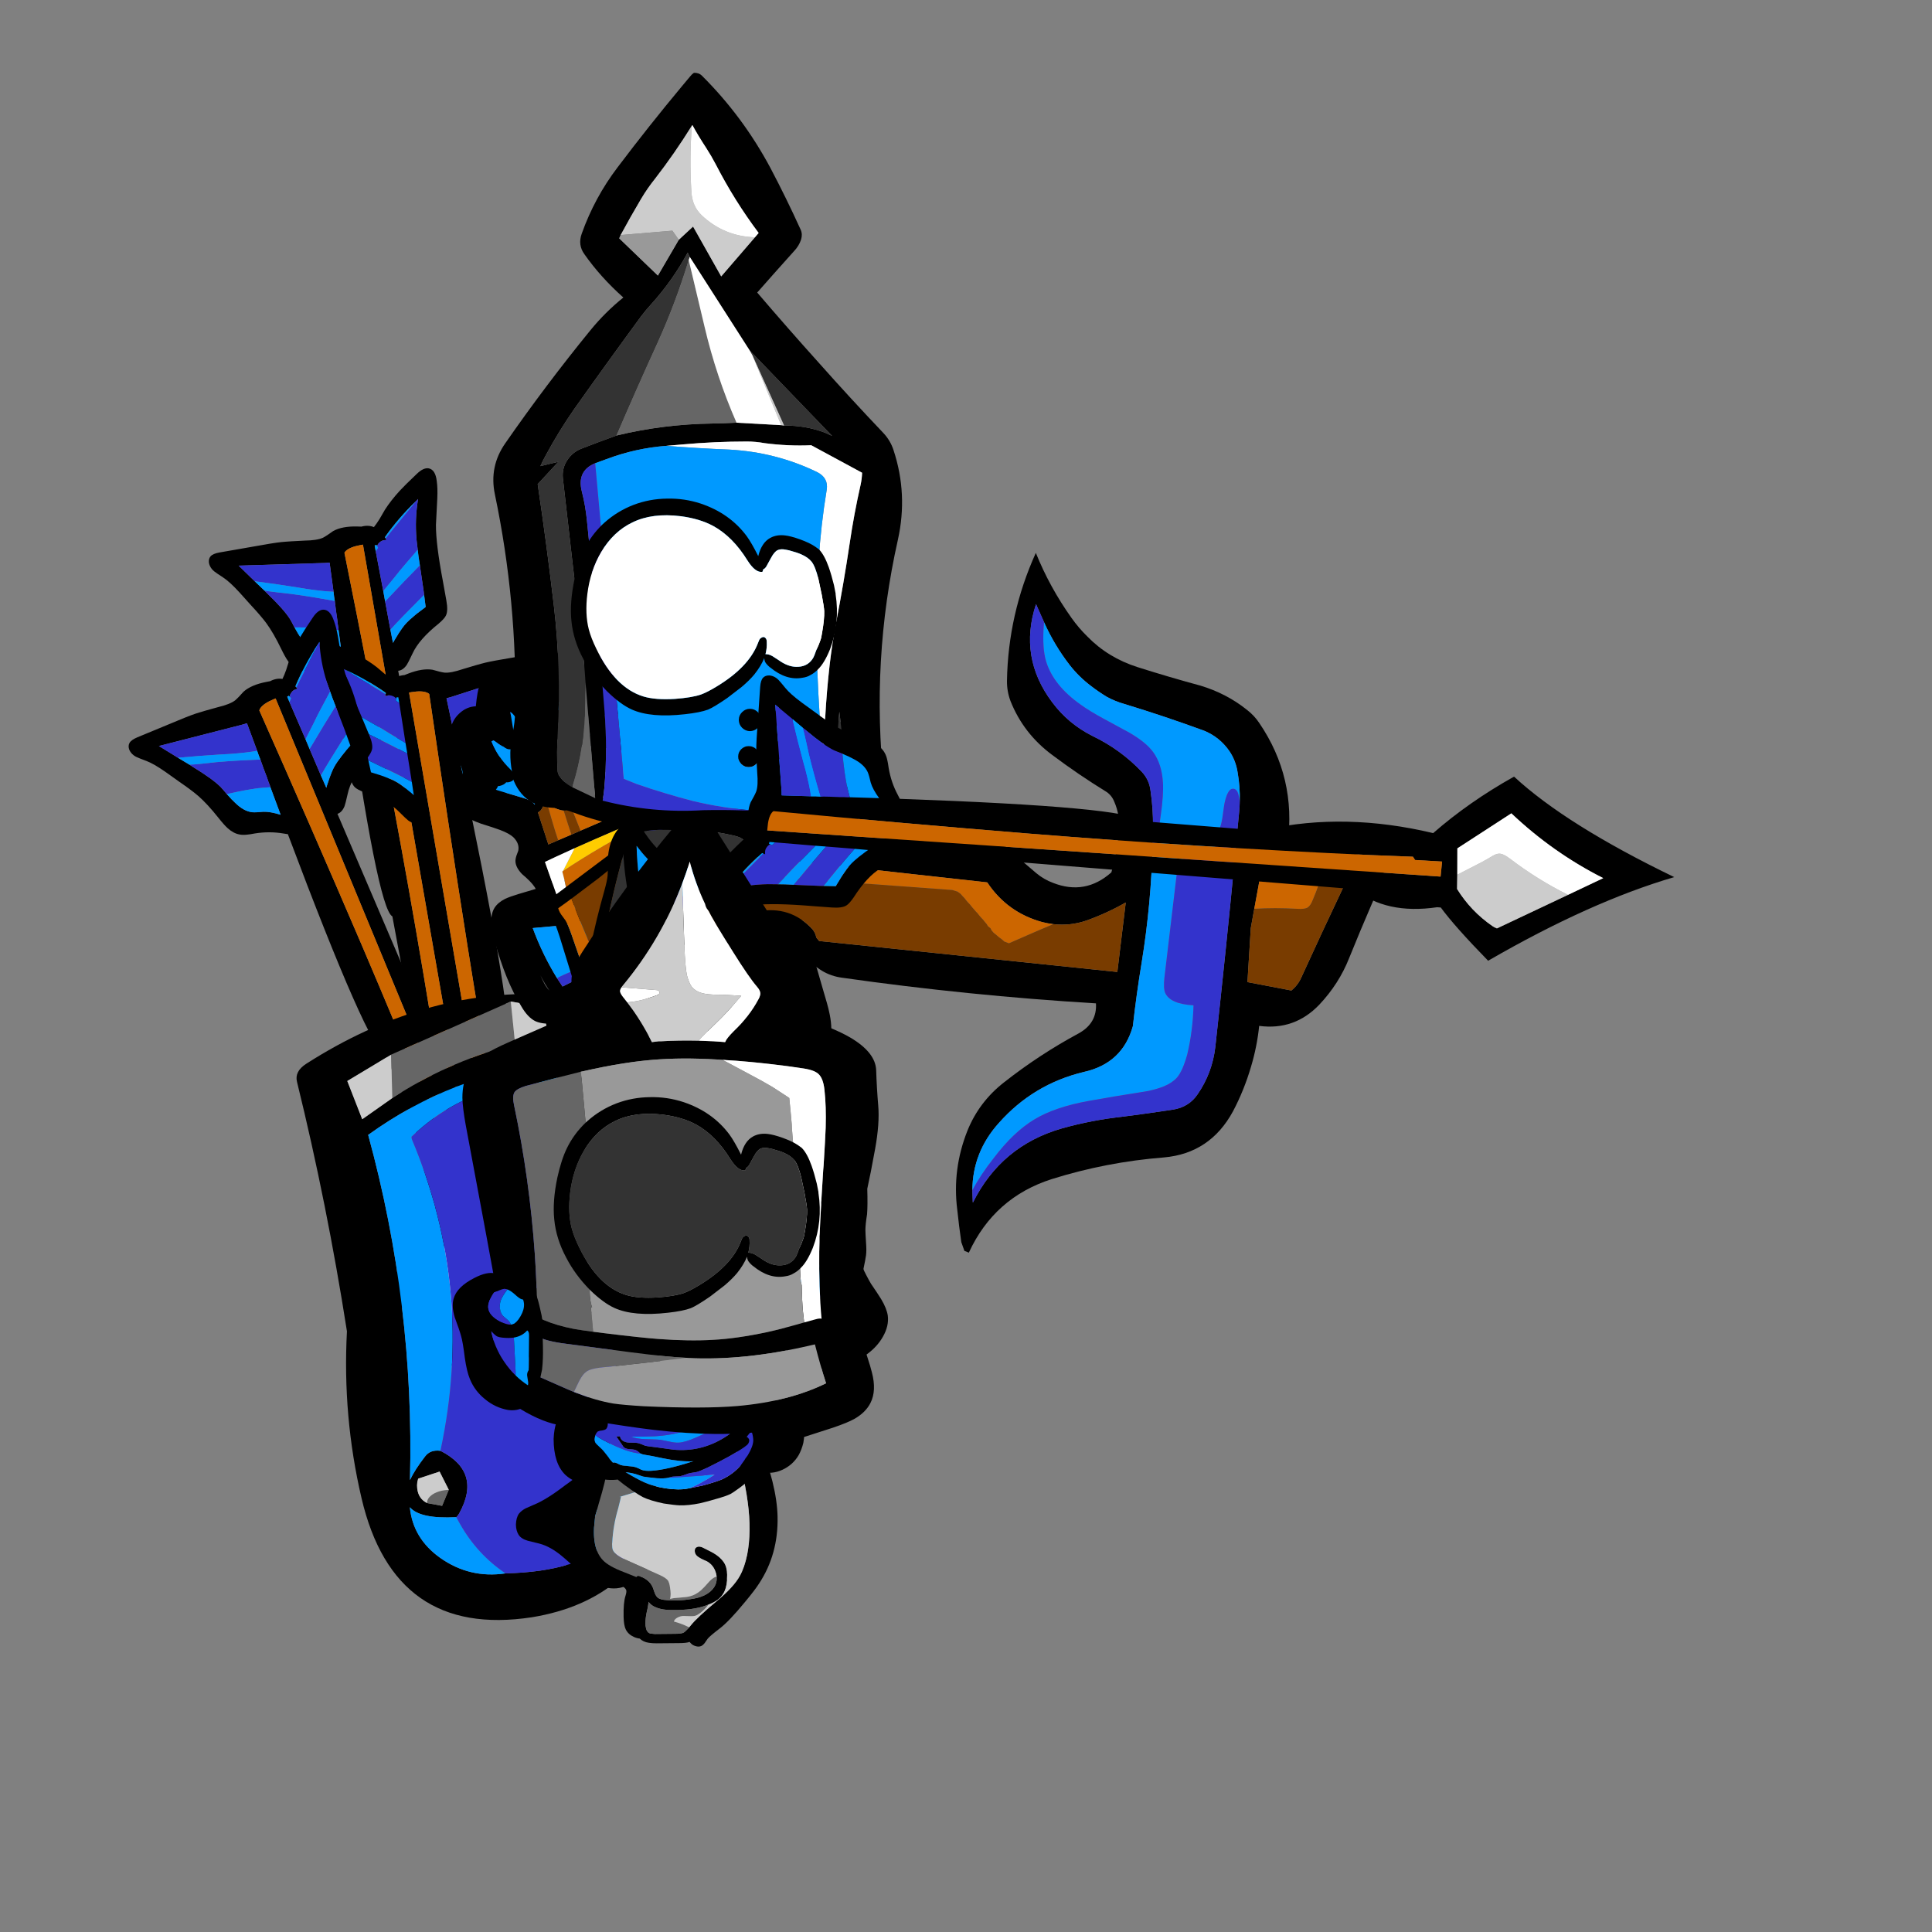 
<svg xmlns="http://www.w3.org/2000/svg" version="1.1" xmlns:xlink="http://www.w3.org/1999/xlink" preserveAspectRatio="none" x="0px" y="0px" width="250px" height="250px" viewBox="0 0 250 250">
<rect x="0" y="0" width="250" height="250" fill="#808080" stroke="none"/>
<defs>
<g id="bolt_0_Layer0_0_FILL">
<path fill="#000000" stroke="none" d="
M 178.3 44.1
Q 178.75 44.1 179.2 44.1 182.9 48.45 191.55 56.1 215.15 40.05 234.95 32.65 207.95 21.95 194.55 11.25 184.1 18.15 176.05 26.3 154.5 22.8 135.75 28.35 135.5 28.35 135.35 28.75
L 105.1 28.55
Q 102.65 25.35 46.85 27.45 46.6 27.05 46.3 26.55 44.45 23.65 43.6 20.15 43.35 18.95 43.15 18.35 42.85 17.3 42.4 16.65 41.6 15.4 39.9 14.6 38.85 14.1 36.7 13.5 32.6 12.35 29.95 11.05 28.05 10.1 25.1 8.2
L 21.55 6
Q 18.55 4.1 17.3 2.75 16.55 1.95 16.15 1.55 15.45 0.8 14.85 0.45 14.05 0 13.2 0 12.25 0.05 11.75 0.65 11.2 1.3 11.2 2.95
L 11.25 13.7
Q 11.25 17.3 11.45 19.05 11.5 19.75 12 23.65 12.5 26.7 12.1 28.2 11.8 29.15 10.95 30.9 10.15 33.25 10.9 36.85 11 37.35 11.1 37.8 10.95 39.5 11.75 40.75 11.1 41.5 10.05 42.45 9.4 43 8.1 44.1 6.2 45.85 4.2 48.45 3.1 49.9 0.9 53.25 -0.3 55.05 0.1 56.25 0.7 57.85 3.55 57.65 5.15 57.6 7.6 57.05 9.65 56.6 13.85 55.6 18.4 54.75 27.75 54.85
L 32.35 54.85
Q 34.85 54.85 35.85 54.1 36.5 53.65 37.45 52.05 40.35 46.7 43.45 44.55 45.55 43.05 45.9 42.7 47.05 41.55 46.95 40.4
L 158.1 41.2
Q 166.15 46.8 178.3 44.1
M 217.85 34.15
L 209.65 38.8 193.1 48.15
Q 192.45 47.95 191.95 47.65 186.5 44.45 182.8 39.35
L 182.6 35.9 182.15 29.55 194.55 20.15
Q 205.25 28.9 217.85 34.15
M 178.7 33
L 178.6 36.65 15.45 37.4
Q 15.45 37.15 15.45 36.85 15.45 34.25 16.2 33.1 16.3 32.9 16.6 32.65 47.55 33.3 78.45 33.55 119.85 33.85 161.3 32.7 166.45 32.55 171.6 32.35
L 172.15 33.1 178.7 33
M 23.1 12.65
Q 27.6 15.9 30.1 16.9 30.6 17.1 32.25 17.6 32.35 17.65 32.5 17.7 34 18.2 34.85 18.6 37.65 19.75 38.65 21.6 39.05 22.4 39.55 24.05 40.15 25.65 41.85 27.65 38.35 27.8 34.75 27.95 34.5 27.95 34.25 28 33.25 28 32.2 28.1 29.95 28.15 27.65 28.3 26.5 28.3 25.4 28.4 21.95 28.55 18.3 28.7 18.25 28.2 18.2 27.65
L 15.15 6.95 19.55 10.1 22.15 12 23.1 12.65
M 15.6 41.5
Q 15.9 40.95 16.4 40.7
L 16.1 40.6
Q 16.15 40.4 16.15 40.15
L 17.55 40.15 27.35 40.25 29.9 40.25 36.85 40.3 40.1 40.35
Q 39.85 40.55 39.55 40.8 37.8 42.3 37 43.15 35.8 44.35 34.75 46.25 34.2 47.1 32.95 49.65 31.49 49.727 30 49.8 29.55 49.8 29.1 49.85
L 22.8 50.05
Q 21.75 50.05 20.7 50.1
L 19 50.2 16.55 50.35
Q 11.55 50.8 6.95 52.45
L 7.2 52.1
Q 7.297 51.954 7.4 51.8 10.616 47.031 14.45 43.1 14.55 43 14.65 42.95 14.75 43 14.9 43.05 15.1 43.1 15.35 43.2 15.3 42.95 15.3 42.7 15.25 42.05 15.6 41.5 Z"/>

<path fill="#3333CC" stroke="none" d="
M 36.85 40.3
L 29.9 40.25
Q 25.55 46.1 22.85 49.95 22.8 50 22.8 50.05
L 29.1 49.85
Q 29.55 49.8 30 49.8 34.85 42.85 36.85 40.3
M 17.55 40.15
Q 17.2 40.5 16.85 40.85
L 16.4 40.7
Q 15.9 40.95 15.6 41.5 15.25 42.05 15.3 42.7 15.3 42.95 15.35 43.2 15.1 43.1 14.9 43.05
L 14.55 43.5
Q 14.3 43.7 14.15 43.95 14.05 44.05 13.95 44.15
L 7.45 51.75
Q 7.421 51.779 7.4 51.8 7.297 51.954 7.2 52.1
L 6.95 52.45
Q 11.55 50.8 16.55 50.35
L 19 50.2
Q 20.4 48.45 22.1 46.4 23.2 45.05 24.5 43.6 25.85 42 27.35 40.25
L 17.55 40.15
M 30.1 16.9
Q 27.6 15.9 23.1 12.65
L 22.15 12
Q 22.35 12.5 22.55 13.1 23.1 14.8 24.1 18.2 25.5 22.6 27.65 28.3 29.95 28.15 32.2 28.1 33.25 28 34.25 28 34.5 27.95 34.75 27.95 34.2 26.35 33.85 25.2 33.1 22.55 32.25 17.8 32.25 17.7 32.25 17.6 30.6 17.1 30.1 16.9
M 23.6 22.15
Q 23.25 21.25 21.2 15.2
L 19.55 10.1 15.15 6.95 18.2 27.65
Q 18.25 28.2 18.3 28.7 21.95 28.55 25.4 28.4 24.95 26.2 23.6 22.15 Z"/>

<path fill="#0099FF" stroke="none" d="
M 40.1 40.35
L 36.85 40.3
Q 34.85 42.85 30 49.8 31.49 49.727 32.95 49.65 34.2 47.1 34.75 46.25 35.8 44.35 37 43.15 37.8 42.3 39.55 40.8 39.85 40.55 40.1 40.35
M 27.35 40.25
Q 25.85 42 24.5 43.6 23.2 45.05 22.1 46.4 20.4 48.45 19 50.2
L 20.7 50.1
Q 21.75 50.05 22.8 50.05 22.8 50 22.85 49.95 25.55 46.1 29.9 40.25
L 27.35 40.25
M 14.65 42.95
Q 14.55 43 14.45 43.1 10.616 47.031 7.4 51.8 7.421 51.779 7.45 51.75
L 13.95 44.15
Q 14.05 44.05 14.15 43.95 14.3 43.7 14.55 43.5
L 14.9 43.05
Q 14.75 43 14.65 42.95
M 16.85 40.85
Q 17.2 40.5 17.55 40.15
L 16.15 40.15
Q 16.15 40.4 16.1 40.6
L 16.4 40.7 16.85 40.85
M 32.25 17.6
Q 32.25 17.7 32.25 17.8 33.1 22.55 33.85 25.2 34.2 26.35 34.75 27.95 38.35 27.8 41.85 27.65 40.15 25.65 39.55 24.05 39.05 22.4 38.65 21.6 37.65 19.75 34.85 18.6 34 18.2 32.5 17.7 32.35 17.65 32.25 17.6
M 21.2 15.2
Q 23.25 21.25 23.6 22.15 24.95 26.2 25.4 28.4 26.5 28.3 27.65 28.3 25.5 22.6 24.1 18.2 23.1 14.8 22.55 13.1 22.35 12.5 22.15 12
L 19.55 10.1 21.2 15.2 Z"/>

<path fill="#CC6600" stroke="none" d="
M 178.6 36.65
L 178.7 33 172.15 33.1 171.6 32.35
Q 166.45 32.55 161.3 32.7 119.85 33.85 78.45 33.55 47.55 33.3 16.6 32.65 16.3 32.9 16.2 33.1 15.45 34.25 15.45 36.85 15.45 37.15 15.45 37.4
L 178.6 36.65 Z"/>

<path fill="#CCCCCC" stroke="none" d="
M 184.9 34.5
L 182.6 35.9 182.8 39.35
Q 186.5 44.45 191.95 47.65 192.45 47.95 193.1 48.15
L 209.65 38.8
Q 202.05 35.7 195 31.1 193.25 29.95 192.25 30.1 191.55 30.15 190.35 31.05 188.6 32.3 184.9 34.5 Z"/>

<path fill="#FFFFFF" stroke="none" d="
M 209.65 38.8
L 217.85 34.15
Q 205.25 28.9 194.55 20.15
L 182.15 29.55 182.6 35.9 184.9 34.5
Q 188.6 32.3 190.35 31.05 191.55 30.15 192.25 30.1 193.25 29.95 195 31.1 202.05 35.7 209.65 38.8 Z"/>
</g>

<g id="Symbol_11_0_Layer0_0_FILL">
<path fill="#000000" stroke="none" d="
M 19.3 124.25
Q 16.35 125.95 16.85 128.5 22.65 158.3 25.95 189.3 23.85 209.8 27.5 229.75 33.75 263.95 67.2 260.5 92.8 257.6 101.3 234.25 106.2 220.85 102.7 206.45 91.55 160.45 82.2 114.35 81.4 110.4 77.9 110.3 48.3 107.65 19.3 124.25
M 79.15 126.95
L 79.9 131.9
Q 84.9 162.85 89.4 193.9 91.35 207.55 93.25 220.95 97.4 250.5 61.35 249.6 52.65 250.45 45.8 245.1 39.407 240.071 39.05 232.5 41.355 235.486 50.15 235.45 50.6 235.05 50.9 234.55 56.9 224.85 47.1 219.25 44.7 218.8 43.35 220.4 40.692 223.5 39.4 225.95 42.584 183.576 33.4 142.15 54.35 128.55 79.15 126.95
M 69.4 111.65
L 77 113.4 78.3 121.7 69.95 122.1
Q 69.1 122.2 68.3 122.35 53.1 125.7 39.65 133.55
L 32.15 138.3 29 128.9 39.9 123.05 69.4 111.65
M 46.65 224.25
L 48.65 228.75 46.85 232.55 43.25 231.7
Q 41.2 230.55 41.05 228.05 41 227.3 41.15 226.5 41.25 226.1 41.4 225.7
L 46.65 224.25 Z"/>

<path fill="#666666" stroke="none" d="
M 44.8 229.6
Q 43.25 230.5 43.25 231.7
L 46.85 232.55 48.65 228.75
Q 46.4 228.75 44.8 229.6
M 68.3 122.35
Q 69.1 122.2 69.95 122.1
L 69.4 111.65 39.9 123.05 39.65 133.55
Q 53.1 125.7 68.3 122.35 Z"/>

<path fill="#CCCCCC" stroke="none" d="
M 48.65 228.75
L 46.65 224.25 41.4 225.7
Q 41.25 226.1 41.15 226.5 41 227.3 41.05 228.05 41.2 230.55 43.25 231.7 43.25 230.5 44.8 229.6 46.4 228.75 48.65 228.75
M 39.65 133.55
L 39.9 123.05 29 128.9 32.15 138.3 39.65 133.55
M 77 113.4
L 69.4 111.65 69.95 122.1 78.3 121.7 77 113.4 Z"/>

<path fill="#0099FF" stroke="none" d="
M 51 237.2
Q 50.55 236.35 50.15 235.45 41.355 235.486 39.05 232.5 39.407 240.071 45.8 245.1 52.65 250.45 61.35 249.6 54.75 244.65 51 237.2
M 79.9 131.9
L 79.15 126.95
Q 54.35 128.55 33.4 142.15 42.584 183.576 39.4 225.95 40.692 223.5 43.35 220.4 44.7 218.8 47.1 219.25 57.35 180.8 43.9 143.75 43.8 143.45 43.85 143.1 59.45 129.65 79.9 131.9 Z"/>

<path fill="#3333CC" stroke="none" d="
M 79.9 131.9
Q 59.45 129.65 43.85 143.1 43.8 143.45 43.9 143.75 57.35 180.8 47.1 219.25 56.9 224.85 50.9 234.55 50.6 235.05 50.15 235.45 50.55 236.35 51 237.2 54.75 244.65 61.35 249.6 97.4 250.5 93.25 220.95 91.35 207.55 89.4 193.9 84.9 162.85 79.9 131.9 Z"/>
</g>

<g id="Duplicate_Items_Folder_Crossbow_cape_2_Layer1_0_FILL">
<path fill="#000000" stroke="none" d="
M 15.85 -3.1
Q 13.95 -4.25 12.75 -4.75 10.95 -5.45 9.45 -5.2 6.55 -4.7 3.65 -0.05 -1.9 8.65 -3.9 15.6 -4.85 18.55 -4.3 20.5 -3.8 22.15 -2 23.95 0.05 26 2.65 27.45 4.5 28.35 5.85 28.7 7.9 29.2 11.35 29.3 16.5 29.4 19 28.95 21.158 28.612 23.45 27.6 27.279 27.884 32.8 27.75 36.4 27.65 37.8 27.3 40.3 26.65 42.85 24.65 44.5 23.4 47.15 20.7 49.95 17.9 51.25 16.4 53.4 13.9 54.6 11.55 55.8 9.25 56 8.9 56.9 7.45 58 6.85 58.75 6.4 58.85 6.05 58.95 5.55 58.35 5.3 57.85 5.1 57.2 5.15
L 48.95 6.2
Q 44.6 6.8 42.7 7.7 42.597 7.764 42.5 7.8 41.858 7.417 40.75 7.1 39.45 6.7 34.1 5.75 29.95 5.05 27.6 3.9 26.25 3.25 24.65 2.25
L 15.85 -3.1
M 41.85 11.95
L 43.4 11.15
Q 44.8 10.35 45.55 10.05 47.9 9.1 53 9.1 51.85 10.95 48.95 14.45 46.25 17.6 44.25 19.6
L 42.2 21.5
Q 40.65 22.9 39.5 23.45 37.9 24.3 35.6 24.6 34.25 24.75 31.5 24.75
L 27.65 24.7
Q 24.5 24.7 22.9 24.55 19.05 24.2 14.5 22.8 11.5 21.85 6.35 19.8 6.645 18.621 6.95 17.45 8.861 10.931 12 4.95
L 15.95 8.6
Q 18.5 10.8 19 11.15 20.7 12.4 23.25 13.5 28.092 15.647 32.2 15.45 33 15.418 33.75 15.3 36.8 14.8 41.85 11.95
M 39.05 9.95
Q 35.85 11.85 31.95 12.1 28.05 12.3 24.6 10.75 22.1 9.65 19.35 7.3 19.26 7.225 19.15 7.1 19.451 7.268 19.75 7.4 21.4 8.15 22.75 8.55 24.3 9 26.3 9.25 33.591 10.065 40.45 9.05 39.633 9.6 39.05 9.95
M 4.25 15.2
Q 4.495 14.608 4.75 14 3.827 16.52 3.5 18.1 3.542 16.886 4.25 15.2 Z"/>

<path fill="#0099FF" stroke="none" d="
M 21 23.75
Q 23.45 24.65 26.05 24.35 30.5 23.85 34.3 20.15 30.25 21.3 26.05 20.8 21.75 20.3 18.15 18.25 16.1 17.1 16.15 15.75 16.2 15.4 16.65 15.45 17.05 15.5 17.4 15.75 18.8 16.7 21.1 17.05 25.805 17.752 32.2 15.45 28.092 15.647 23.25 13.5 20.7 12.4 19 11.15 18.5 10.8 15.95 8.6
L 12 4.95
Q 8.861 10.931 6.95 17.45 7.912 17.776 8.75 18.15
L 12.65 19.95
Q 14 20.55 16.7 21.5 17.35 21.8 18.85 22.65 20.2 23.4 21 23.75 Z"/>

<path fill="#3333CC" stroke="none" d="
M 43.4 11.15
L 41.85 11.95
Q 36.8 14.8 33.75 15.3 33 15.418 32.2 15.45 25.805 17.752 21.1 17.05 18.8 16.7 17.4 15.75 17.05 15.5 16.65 15.45 16.2 15.4 16.15 15.75 16.1 17.1 18.15 18.25 21.75 20.3 26.05 20.8 30.25 21.3 34.3 20.15 30.5 23.85 26.05 24.35 23.45 24.65 21 23.75 20.2 23.4 18.85 22.65 17.35 21.8 16.7 21.5 14 20.55 12.65 19.95
L 8.75 18.15
Q 7.912 17.776 6.95 17.45 6.645 18.621 6.35 19.8 11.5 21.85 14.5 22.8 19.05 24.2 22.9 24.55 24.5 24.7 27.65 24.7
L 31.5 24.75
Q 34.25 24.75 35.6 24.6 37.9 24.3 39.5 23.45 40.65 22.9 42.2 21.5
L 44.25 19.6
Q 46.25 17.6 48.95 14.45 51.85 10.95 53 9.1 47.9 9.1 45.55 10.05 44.8 10.35 43.4 11.15 Z"/>
</g>

<g id="Duplicate_Items_Folder_Crossbow_cape_2_Layer0_0_FILL">
<path fill="#000000" stroke="none" d="
M 38.55 -43.1
Q 36.1 -43.3 34.25 -42 32.45 -40.65 30.65 -36.9
L 29.25 -33.95
Q 28.8 -33.15 28.45 -32.85 27.95 -32.5 26.7 -32.5 23 -32.3 21.6 -30.15 20.5 -28.55 20.95 -25.85 21.25 -23.9 22.35 -21.25 23.7 -18.35 24.3 -16.85 25.15 -14.7 25.15 -13.3 25.05 -11.1 23.5 -10.2 22.25 -9.75 21.7 -9.4 20.15 -8.5 19.95 -5.75 20.05 -2.9 19.7 -1.5 19.55 -0.8 19 0.2 18.35 1.45 18.2 1.85 17.438 3.614 17.9 4.85 17.758 5.262 17.65 5.55 16.85 7.65 14.75 11.3
L 9.2 20.65
Q 6.7 24.8 5.8 27.4 4.35 31.35 5.1 34.65 5.85 38.15 9.1 41.05 11.25 43 15.6 45.2 21.65 48.15 25.1 46.5 26.7 45.7 28 43.9 28.7 42.8 29.95 40.35 32.05 36.2 38.4 25.5
L 48.15 9.3
Q 49 7.85 49.3 6.95 49.75 5.55 49.35 4.5 49.054 3.736 48.2 3.05
L 54.75 -4.65
Q 54.911 -4.854 55.05 -5.05 55.129 -4.988 55.2 -4.95 55.8 -4.6 56.5 -4.65 58.1 -4.8 60.3 -5.65 61.55 -6.15 64 -7.15 65.7 -7.75 65.9 -7.85 66.95 -8.35 67.4 -9.1 68.021 -10.032 67.8 -11.4 67.84 -11.479 67.85 -11.55 68.15 -12.9 67.85 -13.75 67.732 -14.025 67.5 -14.3 70.595 -17.534 71.2 -20.7 71.6 -22.8 70.9 -24.75 70.15 -26.85 68.45 -27.9 67.15 -28.55 66.85 -29 66.55 -29.4 66.4 -30.1 66.3 -30.45 66.2 -31.25 65.95 -32.95 64.9 -34.45 63.85 -35.9 62.35 -36.65 60.8 -37.45 59.05 -37.45 57.25 -37.5 55.7 -36.7 55.85 -39.1 55 -41.1 54.05 -43.35 52.15 -44.2 49.9 -45.25 47 -44.1 45.45 -43.45 42.55 -41.3 41 -42.9 38.55 -43.1
M 36.85 -24.85
Q 36.987 -29.096 38.8 -32.8 38.865 -32.776 38.9 -32.75 39.097 -32.645 39.3 -32.6 39.405 -32.111 39.45 -31.55 39.536 -30.474 39.8 -29.8 39.851 -29.221 39.95 -28.9 40.15 -28.3 40.65 -27.95 41.2 -27.6 41.75 -27.8 42.2 -27.9 42.7 -28.6
L 47.15 -34.2
Q 47.193 -33.834 47.2 -33.45 47.004 -32.37 47.05 -31.65 47.058 -31.546 47.05 -31.45 46.551 -28.175 44.05 -24.25 42.8 -22.4 43.75 -21.65 44.45 -21 45.55 -21.8 46.05 -22.2 46.9 -23.2 47.7 -23.9 48.9 -24 48.15 -22.55 48.65 -20.85 49.05 -19.7 49.8 -19.7 50.35 -19.65 50.95 -20.25 51.7 -20.95 52.35 -22.15 52.75 -22.85 53.45 -24.3 54.9 -27 56.8 -27.5 56.9 -24.45 55.45 -21.9 54.6 -20.35 54.5 -19.75 54.4 -19.15 54.7 -18.55 55 -17.95 55.6 -17.85 56.15 -17.7 57.45 -18.65 59.6 -20.2 62.25 -20.2
L 62.8 -19.2
Q 61.35 -17.4 59.35 -16.15 58.25 -15.5 57.9 -15.05 57.15 -14.2 57.6 -13.35 58.1 -12.45 59.5 -12.75 59.795 -12.813 60.2 -12.95 60.34 -12.631 60.6 -12.4 61.05 -12 61.65 -12 61.722 -12 61.8 -12 61.872 -11.867 61.95 -11.75 59.545 -10.511 56.65 -9.7 54.65 -9.15 54.4 -9.1 53.15 -8.65 52.35 -8.05 51.636 -7.524 50.5 -5.9 50.396 -5.945 50.25 -6 50.75 -6.65 50.4 -7.45 50.1 -8.3 49.3 -8.45 48.85 -8.55 47.25 -8.1 45.85 -7.75 45.4 -8.7 45.25 -9.05 45.45 -10.15 45.6 -11.05 45.2 -11.35 44.8 -11.55 44.05 -11.25
L 39.65 -9.5
Q 38.35 -11.4 38.6 -13.65 38.7 -14.7 38.4 -15 38.15 -15.25 37.35 -15.25 35.841 -15.193 34.45 -14.8 34.535 -15.109 34.55 -15.4 34.55 -16.4 33.8 -17.9
L 31.15 -23.45
Q 30.95 -23.836 30.85 -24.15 31.364 -24.176 31.85 -24.35 31.973 -24.212 32.1 -24.1 33.072 -23.432 33.85 -23.5 33.986 -23.337 34.1 -23.2 35.3 -22.2 36.2 -22.9 36.75 -23.3 36.85 -24.85
M 33.6 -12.9
Q 33.936 -12.78 34.35 -12.75 35.25 -12.75 36.55 -13.4 36.584 -13.009 36.65 -12.65 36.846 -11.305 37.35 -9.95 37.38 -9.901 37.4 -9.85 37.712 -9.07 38.1 -8.6 38.59 -7.966 39.2 -7.8 39.564 -7.727 40 -7.8 40.446 -7.877 40.95 -8.1 41.021 -8.115 41.1 -8.15 42.55 -8.85 43.05 -8.9 42.794 -8.003 43.35 -7.25 43.424 -7.189 43.45 -7.15 43.536 -7.064 43.6 -7 44.1 -6.5 45.4 -6 47.32 -5.406 48 -6.15 47.601 -5.542 48 -4.7 48.378 -3.945 49.05 -3.65 47.664 -1.564 45.9 0.2 45.304 0.796 45 1.25
L 45.35 1.4 37.25 -2.3 35.05 -3.3 31.9 -4.75 29.5 -5.85 29.55 -5.85 33.6 -12.9
M 25.85 -3.6
Q 27.039 -3.122 28.5 -2.5 30.425 -1.696 32.8 -0.65 37.333 1.337 43.6 4.2 44.8 4.8 45.25 5.25 45.902 5.983 45.7 6.75 45.683 6.924 45.6 7.1 45 8.2 42.8 7.75
L 24.75 4.25 21.9 3.7 25.85 -3.6
M 51.55 -27.05
Q 51.377 -27.428 51.1 -27.7 51.58 -27.729 52.1 -27.9 51.847 -27.495 51.55 -27.05
M 43.55 10.55
L 40.55 15.55
Q 39.85 16.75 39.95 17.45 39.15 17.85 38.4 19.15
L 31.85 29.95
Q 31.05 31.35 28.65 36.1 26.75 39.95 25.3 42.1 24.4 43.35 23.65 43.7 22.9 44.05 21.45 43.75 17.35 42.9 12.65 39.45 10.943 38.177 9.95 37 9.341 36.283 9 35.6 7.7 32.95 8.65 29.55 9.2 27.65 11.15 23.9
L 17.25 12.75
Q 18.4 10.6 18.7 9.55 18.9 8.45 19.05 7.85 19.3 6.9 19.7 6.3 22.054 6.832 24.5 7.3
L 31.3 8.6
Q 31.584 8.654 31.85 8.7
L 43.55 10.55 Z"/>

<path fill="#CC6600" stroke="none" d="
M 23.55 7.15
Q 24.044 7.246 24.5 7.3 22.054 6.832 19.7 6.3 19.3 6.9 19.05 7.85 18.9 8.45 18.7 9.55 18.4 10.6 17.25 12.75
L 11.15 23.9
Q 9.2 27.65 8.65 29.55 7.7 32.95 9 35.6 9.341 36.283 9.95 37 10.894 34.655 11.95 32.2 14.15 27.1 19.1 16.3 21.6 10.9 22.9 8.45 23.242 7.781 23.55 7.15
M 45.6 7.1
Q 45.683 6.924 45.7 6.75 41.04 5.164 38.15 4.25 32.263 2.393 27.15 1.1
L 27.1 1.1
Q 27.053 1.102 26.95 1.05
L 26.95 1.05
Q 25.898 2.71 24.75 4.25
L 42.8 7.75
Q 45 8.2 45.6 7.1
M 38.65 -5.15
L 37.25 -2.3 45.35 1.4 45 1.25
Q 45.304 0.796 45.9 0.2 47.664 -1.564 49.05 -3.65 48.378 -3.945 48 -4.7 47.601 -5.542 48 -6.15 47.32 -5.406 45.4 -6 44.1 -6.5 43.6 -7 43.536 -7.064 43.45 -7.15 43.17 -6.82 42.85 -6.5
L 43.35 -7.25
Q 42.794 -8.003 43.05 -8.9 42.55 -8.85 41.1 -8.15 41.021 -8.115 40.95 -8.1 40.446 -7.877 40 -7.8 39.481 -6.905 38.65 -5.15
M 38.1 -8.6
Q 37.712 -9.07 37.4 -9.85 37.38 -9.901 37.35 -9.95 36.846 -11.305 36.65 -12.65
L 34.3 -8.85
Q 32.804 -6.424 31.9 -4.75
L 35.05 -3.3
Q 36.311 -5.548 37.85 -8.15
L 38.1 -8.6 Z"/>

<path fill="#793C00" stroke="none" d="
M 40.55 15.55
L 43.55 10.55 31.85 8.7
Q 31.584 8.654 31.3 8.6
L 24.5 7.3
Q 24.044 7.246 23.55 7.15 23.242 7.781 22.9 8.45 21.6 10.9 19.1 16.3 14.15 27.1 11.95 32.2 10.894 34.655 9.95 37 10.943 38.177 12.65 39.45 17.35 42.9 21.45 43.75 22.9 44.05 23.65 43.7 24.4 43.35 25.3 42.1 26.75 39.95 28.65 36.1 31.05 31.35 31.85 29.95
L 38.4 19.15
Q 39.15 17.85 39.95 17.45 39.85 16.75 40.55 15.55
M 43.45 -7.15
Q 43.424 -7.189 43.35 -7.25
L 42.85 -6.5
Q 43.17 -6.82 43.45 -7.15
M 40 -7.8
Q 39.564 -7.727 39.2 -7.8 38.59 -7.966 38.1 -8.6
L 37.85 -8.15
Q 36.311 -5.548 35.05 -3.3
L 37.25 -2.3 38.65 -5.15
Q 39.481 -6.905 40 -7.8
M 34.35 -12.75
Q 33.936 -12.78 33.6 -12.9
L 29.55 -5.85 29.5 -5.85 31.9 -4.75
Q 32.804 -6.424 34.3 -8.85
L 36.65 -12.65
Q 36.584 -13.009 36.55 -13.4 35.25 -12.75 34.35 -12.75 Z"/>

<path fill="#FFCC00" stroke="none" d="
M 32.8 -0.65
Q 32.964 -0.571 33.1 -0.5 32.508 -0.323 31.85 -0.15
L 27.55 1
Q 27.34 1.058 27.15 1.1 32.263 2.393 38.15 4.25 41.04 5.164 45.7 6.75 45.902 5.983 45.25 5.25 44.8 4.8 43.6 4.2 37.333 1.337 32.8 -0.65 Z"/>

<path fill="#FFFFFF" stroke="none" d="
M 28.5 -2.5
Q 27.039 -3.122 25.85 -3.6
L 21.9 3.7 24.75 4.25
Q 25.898 2.71 26.95 1.05
L 26.95 1.05
Q 27.053 1.102 27.1 1.1
L 27.15 1.1
Q 27.34 1.058 27.55 1
L 31.85 -0.15
Q 32.508 -0.323 33.1 -0.5 32.964 -0.571 32.8 -0.65 30.425 -1.696 28.5 -2.5 Z"/>

<path fill="#0099FF" stroke="none" d="
M 38.8 -32.8
Q 36.987 -29.096 36.85 -24.85 36.75 -23.3 36.2 -22.9 35.3 -22.2 34.1 -23.2 33.986 -23.337 33.85 -23.5 33.072 -23.432 32.1 -24.1 31.973 -24.212 31.85 -24.35 31.364 -24.176 30.85 -24.15 30.95 -23.836 31.15 -23.45
L 33.8 -17.9
Q 34.55 -16.4 34.55 -15.4 34.535 -15.109 34.45 -14.8 35.841 -15.193 37.35 -15.25 38.15 -15.25 38.4 -15 38.7 -14.7 38.6 -13.65 38.35 -11.4 39.65 -9.5
L 44.05 -11.25
Q 44.8 -11.55 45.2 -11.35 45.6 -11.05 45.45 -10.15 45.25 -9.05 45.4 -8.7 45.85 -7.75 47.25 -8.1 48.85 -8.55 49.3 -8.45 50.1 -8.3 50.4 -7.45 50.75 -6.65 50.25 -6 50.396 -5.945 50.5 -5.9 51.636 -7.524 52.35 -8.05 53.15 -8.65 54.4 -9.1 54.65 -9.15 56.65 -9.7 59.545 -10.511 61.95 -11.75 61.872 -11.867 61.8 -12 61.722 -12 61.65 -12 61.05 -12 60.6 -12.4 60.34 -12.631 60.2 -12.95 59.795 -12.813 59.5 -12.75 58.1 -12.45 57.6 -13.35 57.15 -14.2 57.9 -15.05 58.25 -15.5 59.35 -16.15 61.35 -17.4 62.8 -19.2
L 62.25 -20.2
Q 59.6 -20.2 57.45 -18.65 56.15 -17.7 55.6 -17.85 55 -17.95 54.7 -18.55 54.4 -19.15 54.5 -19.75 54.6 -20.35 55.45 -21.9 56.9 -24.45 56.8 -27.5 54.9 -27 53.45 -24.3 52.75 -22.85 52.35 -22.15 51.7 -20.95 50.95 -20.25 50.35 -19.65 49.8 -19.7 49.05 -19.7 48.65 -20.85 48.15 -22.55 48.9 -24 47.7 -23.9 46.9 -23.2 46.05 -22.2 45.55 -21.8 44.45 -21 43.75 -21.65 42.8 -22.4 44.05 -24.25 46.551 -28.175 47.05 -31.45 47.058 -31.546 47.05 -31.65 47.004 -32.37 47.2 -33.45 47.193 -33.834 47.15 -34.2
L 42.7 -28.6
Q 42.2 -27.9 41.75 -27.8 41.2 -27.6 40.65 -27.95 40.15 -28.3 39.95 -28.9 39.851 -29.221 39.8 -29.8 39.536 -30.474 39.45 -31.55 39.405 -32.111 39.3 -32.6 39.097 -32.645 38.9 -32.75 38.865 -32.776 38.8 -32.8 Z"/>
</g>

<g id="Duplicate_Items_Folder_Crossbow_body_0_Layer0_0_FILL">
<path fill="#000000" stroke="none" d="
M 60.35 47.85
Q 60.05 46.35 58.75 42.05 55.25 29.75 53.15 23.75 49.55 13.35 44.5 7.05 44.315 6.812 44.1 6.6 43.653 5.079 42.95 4.2 41.55 2.55 37.8 1.65 27.75 -0.75 17.35 0.3 13.1 0.7 11.05 2.1 8.95 3.5 7.85 6.15 6.9 8.5 6.85 11.35 6.85 14.45 6.8 14.85 6.7 16.05 6 18.55 4.032 25.505 2.7 32.05 2.174 32.226 1.65 33.2 -1.05 39.7 -2.1 42.85 -3.95 48.35 -4.3 52.9 -4.5 55.7 -3.4 56.8 -2.35 57.85 0.15 57.75 2.55 57.7 8.15 56.95 12.35 56.35 14.2 55.35 15.05 54.9 16.75 53.55 18.3 52.3 19.3 51.85 21.2 50.95 23.7 51.05 25.5 51.1 28.25 51.7 32.3 52.6 34.15 53.8 34.2 53.85 35.65 54.9 36.55 55.55 37.2 55.8 38.3 56.3 39.75 56.3 40.4 56.3 42.45 56.15 44.25 56.012 46 56 47.137 56.202 48.4 56.25 49.487 56.271 50.85 56.15 53.566 56.387 56.15 56.9 58.05 57.3 59.05 56.85 60.45 56.15 60.75 53.75 61.1 51.15 60.35 47.85
M 41.95 13.45
L 46.65 30.7
Q 48.65 37.9 50.7 45.8 51.291 48.141 51.9 49.9 52.589 51.909 53.3 53.2 50 53.35 48.15 53.15 45.3 52.8 43.35 51.6 42.65 51.15 41.65 50.25 40.35 49.05 40.05 48.8 39.588 48.406 39.05 48 37.069 46.574 34.3 45.5 31.58 44.437 28.1 43.75 21.45 42.5 17.5 44 15.7 44.7 12.15 47.3 10.4 48.6 9.55 49.6 9.33 49.893 8.95 50.4 8.847 50.586 8.7 50.8 8.2 51.55 7.7 51.9 6.25 53.05 2.85 52.55 4.85 30.1 10.85 8.95 11.55 6.55 12.5 5.5 13.654 4.474 15.95 4.1 16.371 4.044 16.8 4 27.25 2.85 37.35 5.2 39.1 5.6 39.7 6.3 40.15 6.75 40.55 8.2
L 41.95 13.45 Z"/>

<path fill="#333333" stroke="none" d="
M 39.05 48
Q 39.588 48.406 40.05 48.8 40.35 49.05 41.65 50.25 42.65 51.15 43.35 51.6 45.3 52.8 48.15 53.15 50 53.35 53.3 53.2 52.589 51.909 51.9 49.9 49.61 50.127 47.55 50.85 45.85 51.3 45.3 51.2 44.65 51.05 44 50.55 43.75 50.3 43 49.5 40.95 47.35 38.05 46.3 36.212 45.634 34.3 45.5 37.069 46.574 39.05 48
M 41.95 13.45
L 40.55 8.2
Q 40.15 6.75 39.7 6.3 39.1 5.6 37.35 5.2 27.25 2.85 16.8 4 16.371 4.044 15.95 4.1 13.654 4.474 12.5 5.5 11.55 6.55 10.85 8.95 4.85 30.1 2.85 52.55 6.25 53.05 7.7 51.9 8.2 51.55 8.7 50.8 8.847 50.586 8.95 50.4 7.349 49.94 5.55 50
L 10.65 29.6
Q 11.84 24.536 12.95 19.15 13.286 19.214 13.65 19.25 17.7 19.6 24.05 18.4 33.894 16.51 41.95 13.45 Z"/>

<path fill="#666666" stroke="none" d="
M 46.65 30.7
L 41.95 13.45
Q 33.894 16.51 24.05 18.4 17.7 19.6 13.65 19.25 13.286 19.214 12.95 19.15 11.84 24.536 10.65 29.6
L 5.55 50
Q 7.349 49.94 8.95 50.4 9.33 49.893 9.55 49.6 10.4 48.6 12.15 47.3 15.7 44.7 17.5 44 21.45 42.5 28.1 43.75 31.58 44.437 34.3 45.5 36.212 45.634 38.05 46.3 40.95 47.35 43 49.5 43.75 50.3 44 50.55 44.65 51.05 45.3 51.2 45.85 51.3 47.55 50.85 49.61 50.127 51.9 49.9 51.291 48.141 50.7 45.8 48.65 37.9 46.65 30.7 Z"/>
</g>

<g id="Duplicate_Items_Folder_Crossbow_head_bottom_0_Layer0_0_FILL">
<path fill="#000000" stroke="none" d="
M 77.05 6
Q 76.55 5.45 75.1 5 64.5 1.85 51.5 0.7 41.45 -0.15 27.45 0 20.4 0.1 16.95 0.35 11.2 0.7 7.35 1.75 5.4 2.35 4.55 3.15 3.65 4 2.9 6.35
L 0.55 13.65
Q -0.3 16.15 0.2 17.6 0.75 19.15 3.35 20.7 6.8 22.9 11 24.8 15.7 27.05 19.75 28.05 23.8 29.05 31.3 29.65 46.8 30.8 55.45 30.05 65.3 29.1 74.1 25.95 76.25 25.15 77.45 24.35 79.15 23.2 79.7 21.7 80.2 20.35 79.75 18.5 79.6 17.6 78.75 15.3 77.45 11.35 77.55 8.75 77.55 7.6 77.55 7.3 77.45 6.5 77.05 6
M 72.85 10.65
Q 74.15 15.75 75.55 20.05 66.6 24.45 54.1 25.55 45.85 26.25 31.5 25.6 26.55 25.3 24.15 24.95 20 24.25 15.25 22.4 14.955 22.288 14.6 22.15
L 14.6 22.15
Q 13.911 21.889 13.05 21.5
L 6.7 18.7
Q 4.2 17.55 3.7 16.25 3.35 15.15 3.95 13.1
L 5.45 8.6
Q 7.8 9.9 12.7 10.5
L 28.3 12.55
Q 37.197 13.704 41.8 13.9 41.979 13.943 42.15 13.95 56.25 14.65 72.85 10.65
M 44.45 3.4
Q 50.5 3.9 58 5.25 62.55 6.05 71.4 7.95 55.3 11.8 41.85 11.15 37.85 10.95 30 9.95
L 8.75 7.15
Q 7.7 7.05 7.05 6.7 6.7 6.45 6.55 6.05 6.35 5.6 6.5 5.25 6.8 4.75 7.85 4.55 13.65 3.25 21.05 2.95 26 2.7 34.5 2.95 41.2 3.15 44.45 3.4 Z"/>

<path fill="#333333" stroke="none" d="
M 58 5.25
Q 50.5 3.9 44.45 3.4 41.2 3.15 34.5 2.95 26 2.7 21.05 2.95 13.65 3.25 7.85 4.55 6.8 4.75 6.5 5.25 6.35 5.6 6.55 6.05 6.7 6.45 7.05 6.7 7.7 7.05 8.75 7.15
L 30 9.95
Q 37.85 10.95 41.85 11.15 55.3 11.8 71.4 7.95 62.55 6.05 58 5.25 Z"/>

<path fill="#666666" stroke="none" d="
M 21.05 16.25
Q 24.8 15.9 32.25 15.05
L 41.8 13.9
Q 37.197 13.704 28.3 12.55
L 12.7 10.5
Q 7.8 9.9 5.45 8.6
L 3.95 13.1
Q 3.35 15.15 3.7 16.25 4.2 17.55 6.7 18.7
L 13.05 21.5
Q 13.911 21.889 14.6 22.15
L 14.6 22.15
Q 15.195 20.897 15.8 19.65 16.7 17.9 17.55 17.3 18.45 16.55 21.05 16.25 Z"/>

<path fill="#999999" stroke="none" d="
M 75.55 20.05
Q 74.15 15.75 72.85 10.65 56.25 14.65 42.15 13.95 41.979 13.943 41.8 13.9
L 32.25 15.05
Q 24.8 15.9 21.05 16.25 18.45 16.55 17.55 17.3 16.7 17.9 15.8 19.65 15.195 20.897 14.6 22.15 14.955 22.288 15.25 22.4 20 24.25 24.15 24.95 26.55 25.3 31.5 25.6 45.85 26.25 54.1 25.55 66.6 24.45 75.55 20.05 Z"/>
</g>

<g id="Duplicate_Items_Folder_Crossbow_head_top_0_Layer1_0_FILL">
<path fill="#000000" stroke="none" d="
M 39.7 -40.15
Q 31.7 -30.55 24.15 -20.55 18.6 -13.25 15.5 -4.55 14.5 -1.8 16.15 0.45 20.05 6 25.55 10.9 21.15 14.45 17.6 18.8 6.75 32.1 -3 46.15 -6.9 51.75 -5.5 58.45 -0.05 84.5 -0.6 111.05 -0.65 113.6 -1.2 116.1 -2.25 121 -1.35 125.5 -1.45 126.2 -1.25 126.85 1.35 134.35 9.65 134.25 11.65 134.7 13.6 135.4 24.55 139.5 36.4 139.55 48.7 140.25 60.95 139.3 61.1 139.3 61.3 139.3 62.2 139.6 63.2 139.65 66.35 140.25 69.55 139.75 77.75 139.15 85.05 135.75 87.7 134.45 88.35 131.85 88.75 130.15 88.55 128.45 85.35 98.65 91.9 69.45 94.35 58.4 90.85 47.8 90.1 45.45 88.35 43.6 80.45 35.3 72.9 26.8 65.25 18.3 57.9 9.7 62.25 4.75 66.75 -0.25 68 -1.55 68.5 -3.1 68.9 -4.4 68.4 -5.5 64.95 -13.1 61.1 -20.4 54.45 -32.85 44.55 -42.7 43.8 -43.45 42.6 -43.4 42.1 -43.05 41.75 -42.6 40.65 -41.3 39.7 -40.15
M 24.9 -4.2
Q 27.3 -8.65 29.85 -12.95 31.4 -15.55 33.25 -17.85 37.9 -23.85 42.1 -30.6
L 42.25 -30.75
Q 43.6 -28.25 45.6 -25.2 46.8 -23.35 47.9 -21.25 52.4 -12.5 58.25 -4.7
L 57.35 -3.65 49.2 5.8 42.4 -6.25 38.95 -3.05 33.9 5.6 24.55 -3.4 24.9 -4.2
M 83.25 53.25
Q 83.2 54.7 82.9 56.1 81.3 63.15 80.25 70.3 78.8 80 76.95 89.55 76 94.6 75.4 99.75 73.95 112.6 74 125.55
L 74.15 131.25
Q 73.65 131.45 73.15 131.6 65.15 135.15 56.55 134.85 55.45 134.85 54.3 134.85 49.65 134.7 44.8 134.8 32.45 135.55 20.55 132.5 20.8 131 20.95 129.5 21.75 120.2 21 110.85 20.15 99.65 19.1 88.5 17.95 76.6 16.75 64.8 16.4 61.25 15.55 57.9 14.2 52.8 18.75 50.95 20.15 50.45 21.5 49.95 28.55 47.3 35.95 46.75 37.95 46.55 39.95 46.4 47.65 45.7 55.4 45.7 57.55 45.7 59.7 46.1 65.5 46.85 70.95 46.6
L 83.25 53.25
M 41.1 0.05
L 41.6 1.1 56.05 23.65 76 44.35
Q 75.1 43.95 74.25 43.55 69.6 41.8 64.4 41.85
L 63.7 41.75 52.9 41.15
Q 50 41.3 47.15 41.35 35.3 41.5 23.9 44.25 19.6 45.8 15.35 47.45 13.35 48.25 12.1 50.05 10.65 52.15 10.95 54.7 13.25 75.05 15.65 95.4 16.15 99.75 16.4 103.85
L 18.75 131.9 13.2 129.25
Q 11.15 128.2 10 126.4 9.7 125.85 9.65 125.3 9.4 120.95 9.7 115.95 10.55 100.65 8.75 85.3 7.05 70.8 4.85 56
L 9.85 50.6 5.5 51.65
Q 6.1 50.3 6.8 49.05 9.95 43.2 13.75 37.75 21.65 26.6 29.8 15.5 31 13.9 32.3 12.5 37.45 6.8 41.1 0.05
M 79.85 128.7
L 76.1 130.4 77.75 111 79.85 128.7
M 53.3 121.85
Q 53.3 122.9 54.05 123.65 54.8 124.4 55.85 124.4 56.9 124.4 57.65 123.65 58.4 122.9 58.4 121.85 58.4 120.8 57.65 120.05 56.9 119.3 55.85 119.3 54.8 119.3 54.05 120.05 53.3 120.8 53.3 121.85
M 56.15 110.3
Q 55.05 110.3 54.25 111.1 53.45 111.9 53.45 113 53.45 114.1 54.25 114.9 55.05 115.7 56.15 115.7 57.25 115.7 58.05 114.9 58.85 114.1 58.85 113 58.85 111.9 58.05 111.1 57.25 110.3 56.15 110.3
M 64.15 117.8
Q 63.15 117.8 62.45 118.5 61.75 119.25 61.75 120.25 61.75 121.25 62.45 121.95 63.15 122.7 64.15 122.7 65.15 122.7 65.85 121.95 66.55 121.25 66.55 120.25 66.55 119.25 65.85 118.5 65.15 117.8 64.15 117.8
M 64.15 109.95
Q 63.15 109.95 62.45 110.65 61.75 111.4 61.75 112.4 61.75 113.4 62.45 114.1 63.15 114.85 64.15 114.85 65.15 114.85 65.85 114.1 66.55 113.4 66.55 112.4 66.55 111.4 65.85 110.65 65.15 109.95 64.15 109.95 Z"/>

<path fill="#333333" stroke="none" d="
M 76.1 130.4
L 79.85 128.7 77.75 111 76.1 130.4
M 74.25 43.55
Q 75.1 43.95 76 44.35
L 56.05 23.65 56.75 24.9 64.4 41.85
Q 69.6 41.8 74.25 43.55
M 41.6 1.1
L 41.1 0.05
Q 37.45 6.8 32.3 12.5 31 13.9 29.8 15.5 21.65 26.6 13.75 37.75 9.95 43.2 6.8 49.05 6.1 50.3 5.5 51.65
L 9.85 50.6 4.85 56
Q 7.05 70.8 8.75 85.3 10.55 100.65 9.7 115.95 9.4 120.95 9.65 125.3 9.7 125.85 10 126.4 11.15 128.2 13.2 129.25 16.35 119.35 16.3 109 16.3 106.45 16.4 103.85 16.15 99.75 15.65 95.4 13.25 75.05 10.95 54.7 10.65 52.15 12.1 50.05 13.35 48.25 15.35 47.45 19.6 45.8 23.9 44.25 28.7 33.05 33.8 21.9 38.2 12.2 41.35 1.85
L 41.6 1.1 Z"/>

<path fill="#666666" stroke="none" d="
M 16.4 103.85
Q 16.3 106.45 16.3 109 16.35 119.35 13.2 129.25
L 18.75 131.9 16.4 103.85
M 45.2 18.05
Q 43.25 9.9 41.35 1.85 38.2 12.2 33.8 21.9 28.7 33.05 23.9 44.25 35.3 41.5 47.15 41.35 50 41.3 52.9 41.15 48 29.95 45.2 18.05 Z"/>

<path fill="#CCCCCC" stroke="none" d="
M 63.7 41.75
L 64.4 41.85 56.75 24.9 63.7 41.75
M 29.85 -12.95
Q 27.3 -8.65 24.9 -4.2
L 37.4 -5.25 38.95 -3.05 42.4 -6.25 49.2 5.8 57.35 -3.65
Q 49.8 -3.9 44.4 -9.05 42.2 -11.2 42 -14.6 41.5 -22.7 42.1 -30.6 37.9 -23.85 33.25 -17.85 31.4 -15.55 29.85 -12.95 Z"/>

<path fill="#FFFFFF" stroke="none" d="
M 41.6 1.1
L 41.35 1.85
Q 43.25 9.9 45.2 18.05 48 29.95 52.9 41.15
L 63.7 41.75 56.75 24.9 56.05 23.65 41.6 1.1
M 82.9 56.1
Q 83.2 54.7 83.25 53.25
L 70.95 46.6
Q 65.5 46.85 59.7 46.1 57.55 45.7 55.4 45.7 47.65 45.7 39.95 46.4 37.95 46.55 35.95 46.75 43.65 47.35 51.1 47.65 62.4 48.25 72.4 53.1 75.15 54.5 74.7 57.35 73.3 65.8 72.75 74.55 71.9 87.45 72.4 100.4 72.9 112.95 74 125.55 73.95 112.6 75.4 99.75 76 94.6 76.95 89.55 78.8 80 80.25 70.3 81.3 63.15 82.9 56.1
M 42.25 -30.75
L 42.1 -30.6
Q 41.5 -22.7 42 -14.6 42.2 -11.2 44.4 -9.05 49.8 -3.9 57.35 -3.65
L 58.25 -4.7
Q 52.4 -12.5 47.9 -21.25 46.8 -23.35 45.6 -25.2 43.6 -28.25 42.25 -30.75 Z"/>

<path fill="#0099FF" stroke="none" d="
M 21.5 49.95
Q 20.15 50.45 18.75 50.95
L 25.65 127.2
Q 26 127.35 26.35 127.5 27.6 128 28.85 128.5 35.5 130.8 42.45 132.6 49.4 134.25 56.55 134.85 65.15 135.15 73.15 131.6 73.65 131.45 74.15 131.25
L 74 125.55
Q 72.9 112.95 72.4 100.4 71.9 87.45 72.75 74.55 73.3 65.8 74.7 57.35 75.15 54.5 72.4 53.1 62.4 48.25 51.1 47.65 43.65 47.35 35.95 46.75 28.55 47.3 21.5 49.95
M 62.45 110.65
Q 63.15 109.95 64.15 109.95 65.15 109.95 65.85 110.65 66.55 111.4 66.55 112.4 66.55 113.4 65.85 114.1 65.15 114.85 64.15 114.85 63.15 114.85 62.45 114.1 61.75 113.4 61.75 112.4 61.75 111.4 62.45 110.65
M 62.45 118.5
Q 63.15 117.8 64.15 117.8 65.15 117.8 65.85 118.5 66.55 119.25 66.55 120.25 66.55 121.25 65.85 121.95 65.15 122.7 64.15 122.7 63.15 122.7 62.45 121.95 61.75 121.25 61.75 120.25 61.75 119.25 62.45 118.5
M 54.25 111.1
Q 55.05 110.3 56.15 110.3 57.25 110.3 58.05 111.1 58.85 111.9 58.85 113 58.85 114.1 58.05 114.9 57.25 115.7 56.15 115.7 55.05 115.7 54.25 114.9 53.45 114.1 53.45 113 53.45 111.9 54.25 111.1
M 54.05 123.65
Q 53.3 122.9 53.3 121.85 53.3 120.8 54.05 120.05 54.8 119.3 55.85 119.3 56.9 119.3 57.65 120.05 58.4 120.8 58.4 121.85 58.4 122.9 57.65 123.65 56.9 124.4 55.85 124.4 54.8 124.4 54.05 123.65 Z"/>

<path fill="#3333CC" stroke="none" d="
M 18.75 50.95
Q 14.2 52.8 15.55 57.9 16.4 61.25 16.75 64.8 17.95 76.6 19.1 88.5 20.15 99.65 21 110.85 21.75 120.2 20.95 129.5 20.8 131 20.55 132.5 32.45 135.55 44.8 134.8 49.65 134.7 54.3 134.85 55.45 134.85 56.55 134.85 49.4 134.25 42.45 132.6 35.5 130.8 28.85 128.5 27.6 128 26.35 127.5 26 127.35 25.65 127.2
L 18.75 50.95 Z"/>

<path fill="#999999" stroke="none" d="
M 38.95 -3.05
L 37.4 -5.25 24.9 -4.2 24.55 -3.4 33.9 5.6 38.95 -3.05 Z"/>
</g>

<g id="Duplicate_Items_Folder_Crossbow_head_top_0_Layer0_0_FILL">
<path fill="#000000" stroke="none" d="
M 21.05 65.25
Q 20.806 65.471 20.55 65.7 17.761 68.382 16.1 71.75 14.7 74.6 13.75 78.95 12.55 84.65 13 89.05 13.45 93.75 15.9 98.3 18.04 102.433 21.55 106 21.65 106.1 21.75 106.2 24.9 109.25 27.55 110.45 32.2 112.55 40.5 111.6 44.1 111.2 46 110.5 47.45 109.9 50.65 107.7 53.45 105.55 54.1 105.05 56 103.45 57.2 102 58.8 100 59.6 98.05 59.6 98.45 59.8 98.95 60.127 99.556 60.95 100.25 61.036 100.3 61.1 100.35 64.95 103.5 68.8 102.8 69.95 102.65 70.75 102.15 71.75 101.65 72.6 100.75 74.15 99.25 75.5 95.9 77.915 89.542 76.85 82.65 76.866 82.55 76.85 82.45
L 76.45 80.4
Q 75.85 77.95 75.2 76.1 74.15 73.15 72.9 71.85 72.856 71.808 72.8 71.75
L 71.9 71.1
Q 70.579 70.197 68.25 69.35 66 68.55 64.65 68.4 62.6 68.15 61.05 69 58.95 70.15 58.15 73.4 56.55 70.2 55.35 68.55 51.25 63.05 44.25 60.7 40.3 59.4 36.1 59.5 31.9 59.55 28.05 61 24.15 62.5 21.05 65.25
M 27.75 65.25
Q 32.55 62.9 39.4 63.75 44 64.35 47.25 66.1 52 68.7 55.55 74.45 57.45 77.45 59.15 77.2 59.3 76.9 59.35 76.6 59.9 76.4 60.35 75.45
L 61.2 73.9
Q 62.05 72.3 62.85 71.95 63.4 71.7 64.2 71.75 64.65 71.8 65.6 72 67.65 72.55 68.6 73 70.2 73.7 71.05 74.75 71.95 75.9 72.7 78.95
L 73.5 82.75
Q 74.05 85.65 74.1 86.7 74.15 88.65 73.6 91.8 73.4 93.2 73.15 93.8 72.9 94.6 72.15 96.2 72 96.55 71.75 97.3 71.5 97.95 71.2 98.35 69.85 100.25 67.25 100.15 65.25 100.1 63.1 98.55 62.05 97.85 61.55 97.55 60.65 97.05 59.9 97.1 60.3 95.6 60.2 94.05 60.2 93.45 59.85 93.15 59.4 92.7 58.65 93.3 58.35 93.6 58.05 94.5 55.8 100.3 47.95 105 45.8 106.3 44.3 106.85 42.1 107.6 38.05 107.9 33.25 108.2 30.35 107.3 23.55 105.2 19 95.75 17.75 93.2 17.2 91.1 16.25 87.4 16.85 82.55 17.55 76.9 20.2 72.4 23.15 67.45 27.75 65.25 Z"/>

<path fill="#FFFFFF" stroke="none" d="
M 39.4 63.75
Q 32.55 62.9 27.75 65.25 23.15 67.45 20.2 72.4 17.55 76.9 16.85 82.55 16.25 87.4 17.2 91.1 17.75 93.2 19 95.75 23.55 105.2 30.35 107.3 33.25 108.2 38.05 107.9 42.1 107.6 44.3 106.85 45.8 106.3 47.95 105 55.8 100.3 58.05 94.5 58.35 93.6 58.65 93.3 59.4 92.7 59.85 93.15 60.2 93.45 60.2 94.05 60.3 95.6 59.9 97.1 60.65 97.05 61.55 97.55 62.05 97.85 63.1 98.55 65.25 100.1 67.25 100.15 69.85 100.25 71.2 98.35 71.5 97.95 71.75 97.3 72 96.55 72.15 96.2 72.9 94.6 73.15 93.8 73.4 93.2 73.6 91.8 74.15 88.65 74.1 86.7 74.05 85.65 73.5 82.75
L 72.7 78.95
Q 71.95 75.9 71.05 74.75 70.2 73.7 68.6 73 67.65 72.55 65.6 72 64.65 71.8 64.2 71.75 63.4 71.7 62.85 71.95 62.05 72.3 61.2 73.9
L 60.35 75.45
Q 59.9 76.4 59.35 76.6 59.3 76.9 59.15 77.2 57.45 77.45 55.55 74.45 52 68.7 47.25 66.1 44 64.35 39.4 63.75 Z"/>
</g>

<g id="Duplicate_Items_Folder_Crossbow_Arm_0_Layer0_0_FILL">
<path fill="#000000" stroke="none" d="
M 23 10.55
Q 22.6 9.45 22.15 8.55 21.25 7.95 20.85 7.9 20.5 7.8 19.75 7.8 18.85 7.75 18.1 7.15
L 18.05 7.1
Q 14.05 6.55 13.5 6.95 12.9 7.4 12.35 8.05 8.8 6.85 5.15 2.2 4.15 0.9 3.5 0.45 2.25 -0.35 1.2 0.25 0.1 0.85 0 3.15 -0.05 6.45 0.7 10.5 1.1 13 2.25 17.7 2.75 19.8 3.45 20.6 3.95 21.2 4.9 21.6 5.25 21.75 6.65 22.25 10.95 23.5 12.85 22.05 13 22.15 13.2 22.25 14.55 22.9 19.5 21.8 19.45 21.95 19.4 22.1 19.85 21.85 20.3 21.55 22.75 19.8 23.4 16.55 23.9 13.7 23 10.55
M 13.8 11.1
Q 13.981 10.905 14.2 10.7 14.55 10.55 14.85 10.4 15.35 10.05 15.5 9.8 15.65 9.75 15.8 9.7 15.95 9.7 16.1 9.65 16.6 9.55 17.6 9.5 18.45 9.4 18.65 9.45 18.95 9.6 19.25 10.1 20.25 11.65 20.45 13.55 20.6 15.45 19.9 17.15 19.866 17.228 19.8 17.3 19.765 17.431 19.7 17.55
L 19.1 18.45
Q 18.5 19.15 17.3 19.4 15.8 19.8 14.5 19.25 13.65 18.85 13.1 18.1 12.55 17.3 12.45 16.4 12.45 16.15 12.55 14.9 12.75 13.2 13.1 12.4 13.318 11.71 13.8 11.1
M 3.3 5.35
Q 6.25 8.7 8.3 9.85 9.45 10.5 10.6 10.75 10.05 11.85 9.7 13.2 9.396 14.213 9.3 15.25 9.284 15.747 9.3 16.25 9.35 17.85 10.2 19.35 9.6 19.25 8.9 19.2 6.65 19 5.65 17.95 5.05 15.822 4.55 13.55 3.745 9.645 3.3 5.35 Z"/>

<path fill="#3333CC" stroke="none" d="
M 9.3 16.25
Q 9.284 15.747 9.3 15.25
L 8.7 15.05
Q 6.27 14.307 4.55 13.55 5.05 15.822 5.65 17.95 6.65 19 8.9 19.2 9.6 19.25 10.2 19.35 9.35 17.85 9.3 16.25
M 19.8 17.3
Q 18.084 17.294 16.3 16.95 14.45 16.55 13.9 15.55 13.5 14.85 13.75 13.1 13.962 11.863 13.8 11.1 13.318 11.71 13.1 12.4 12.75 13.2 12.55 14.9 12.45 16.15 12.45 16.4 12.55 17.3 13.1 18.1 13.65 18.85 14.5 19.25 15.8 19.8 17.3 19.4 18.5 19.15 19.1 18.45
L 19.7 17.55
Q 19.765 17.431 19.8 17.3 Z"/>

<path fill="#0099FF" stroke="none" d="
M 8.3 9.85
Q 6.25 8.7 3.3 5.35 3.745 9.645 4.55 13.55 6.27 14.307 8.7 15.05
L 9.3 15.25
Q 9.396 14.213 9.7 13.2 10.05 11.85 10.6 10.75 9.45 10.5 8.3 9.85
M 14.2 10.7
Q 13.981 10.905 13.8 11.1 13.962 11.863 13.75 13.1 13.5 14.85 13.9 15.55 14.45 16.55 16.3 16.95 18.084 17.294 19.8 17.3 19.866 17.228 19.9 17.15 20.6 15.45 20.45 13.55 20.25 11.65 19.25 10.1 18.95 9.6 18.65 9.45 18.45 9.4 17.6 9.5 16.6 9.55 16.1 9.65 15.95 9.7 15.8 9.7 15.65 9.75 15.5 9.8 15.35 10.05 14.85 10.4 14.55 10.55 14.2 10.7 Z"/>
</g>

<g id="Duplicate_Items_Folder_Crossbow_weap_0_Layer1_0_FILL">
<path fill="#000000" stroke="none" d="
M 73.45 -23.05
Q 73.6 -20.55 74.65 -18.25 78.35 -10.6 85.7 -5.95 92.4 -1.65 99.45 2 100.8 2.8 101.5 4.3 103.05 7.25 103.05 10.85 103.1 16.15 102 21.3 96.1 27.35 88.1 24.85 85.85 24.2 83.9 22.8 79.8 19.85 75.85 16.75 74.85 15.95 73.55 15.6 58.55 16.45 43.7 17.3 28.65 18.1 13.65 18.9 3.45 29.6 -3.3 42.85 -2.5 45.4 0.1 46.25 2.25 46.85 4.55 46.9 6.6 46.85 8.65 46.85 15.2 40.75 24.05 41.6 25.25 41.8 26.5 42.05 28.8 47.45 34 50.15 36.3 51.3 38.95 51.45 69.65 53.55 100.6 53.15 101.25 57.9 96.95 60.7 87.85 66.5 79.85 73.8 74.15 78.95 71.85 86.15 68.85 95.7 70.8 105.35 71.5 109.25 72.35 113.1
L 73.25 115.15 74.35 115.5
Q 79.5 101.75 93.05 96.3 105.95 91.2 119.7 89.1 130.8 87.3 135.55 76.75 137.85 71.5 139.1 65.7 140.2 60.75 140.35 55.7 148.95 56.2 154.45 49.55 158.85 44.15 160.85 37.75 163 31.05 165.3 24.45 166.65 20.75 167.6 16.9 168.15 14.55 166 13.95 163.2 13 160.35 12.5 152.35 11.15 144 11.25 144.95 -4.8 135.05 -17.3 133.7 -19.05 131.8 -20.3 126.65 -23.85 120.2 -25.3 112.45 -26.8 104.7 -28.65 97.4 -30.4 92.05 -35.15 89.8 -37.05 87.9 -39.35 82.1 -46.35 78.15 -54.4 72.55 -39.15 73.45 -23.05
M 81.35 -37.85
Q 81.374 -37.8 81.4 -37.75 84.3 -32.4 88.3 -27.95 90.7 -25.3 93.7 -23.35 95.65 -22.05 97.8 -20.95 99.9 -20 102.1 -19.55 112.05 -17.3 121.85 -14.5 125.7 -13.25 128.3 -10.05 130.05 -7.85 130.7 -4.95 131.544 -1.573 131.7 1.85
L 131.7 1.9
Q 131.776 3.127 131.75 4.35
L 131.55 12.65
Q 131.585 13.279 131.55 13.85
L 131.55 13.95 131.55 14
Q 131.555 14.259 131.55 14.5 131.013 37.996 130.15 61.5 129.9 67.85 126.7 73.3 124.85 76.5 121.1 77.4 115.2 78.75 109.3 79.95 101.65 81.35 94.6 83.9 80.3 89.15 74.45 103.35 74.438 103.279 74.4 103.2 74.386 102.969 74.35 102.75
L 74.15 100.95
Q 74.118 100.69 74.1 100.4 73.471 91.213 79.3 83.7 86.95 73.7 98.9 69.9 108.05 67.15 109.9 58 110.2 50.2 110.9 42.5 112.171 28.129 111.45 13.7
L 111.25 9.65
Q 110.95 5.15 110 0.9 109.5 -1.7 107.55 -3.5 102.05 -8.5 95.05 -11.25 89 -13.75 84.75 -18.65 75.8 -28.9 79.1 -42.05 80.224 -39.997 81.35 -37.85
M 152.3 20.25
L 158.3 20.5
Q 153.9 31.85 149.65 43.3 149 45.15 147.5 46.6
L 136.75 45.35 136.6 32.25 137.1 27.55 137.95 19.75 152.3 20.25
M 88.9 34.8
Q 93.032 34.975 96.85 33.35 101.7 31.2 106 28.3
L 105.2 45.2 32.75 43 32 42.2
Q 31.75 41.15 30.95 40.3 25.15 34.85 17.25 37 12.1 38.45 7.65 41.8
L 2.05 41.3 12.2 28.35 15.8 23.8 72.25 25.9
Q 77.6 32.8 86.2 34.5 87.566 34.744 88.9 34.8 Z"/>

<path fill="#CC6600" stroke="none" d="
M 88.9 34.8
Q 87.566 34.744 86.2 34.5 77.6 32.8 72.25 25.9
L 15.8 23.8 12.2 28.35
Q 38.087 28.35 63.95 28.35 64.6 28.5 65.25 28.65 65.65 28.9 66.05 29.15 66.3 29.4 66.55 29.65 66.8 29.85 67.05 30.1 67.25 30.35 67.5 30.6 67.75 30.85 68 31.1 68.25 31.35 68.5 31.55 68.75 31.8 68.95 32.05 69.2 32.3 69.45 32.55 69.7 32.8 69.95 33.05 70.2 33.25 70.45 33.5 70.65 33.75 70.9 34 71.15 34.25 71.4 34.5 71.65 34.75 71.9 34.95 72.15 35.2 72.35 35.45 72.6 35.7 72.85 35.95 73 36.2 73.2 36.45 73.5 36.65 73.85 36.9 74 37.15 74.15 37.4 74.4 37.65 74.65 37.9 74.95 38.15 75.3 38.35 75.6 38.6 75.95 38.85 76.35 39.1 76.75 39.35 77.05 39.6 77.4 39.85 77.959 40.01 78.55 40.2
L 85.3 36.65
Q 87.162 35.694 88.9 34.8
M 151.05 24.35
Q 151.643 22.665 152.3 20.25
L 137.95 19.75 137.1 27.55
Q 142.137 26.872 147.45 26.8 149.3 26.8 150 26.25 150.65 25.7 151.05 24.35 Z"/>

<path fill="#793C00" stroke="none" d="
M 96.85 33.35
Q 93.032 34.975 88.9 34.8 87.162 35.694 85.3 36.65
L 78.55 40.2
Q 77.959 40.01 77.4 39.85 77.05 39.6 76.75 39.35 76.35 39.1 75.95 38.85 75.6 38.6 75.3 38.35 74.95 38.15 74.65 37.9 74.4 37.65 74.15 37.4 74 37.15 73.85 36.9 73.5 36.65 73.2 36.45 73 36.2 72.85 35.95 72.6 35.7 72.35 35.45 72.15 35.2 71.9 34.95 71.65 34.75 71.4 34.5 71.15 34.25 70.9 34 70.65 33.75 70.45 33.5 70.2 33.25 69.95 33.05 69.7 32.8 69.45 32.55 69.2 32.3 68.95 32.05 68.75 31.8 68.5 31.55 68.25 31.35 68 31.1 67.75 30.85 67.5 30.6 67.25 30.35 67.05 30.1 66.8 29.85 66.55 29.65 66.3 29.4 66.05 29.15 65.65 28.9 65.25 28.65 64.6 28.5 63.95 28.35 38.087 28.35 12.2 28.35
L 2.05 41.3 7.65 41.8
Q 12.1 38.45 17.25 37 25.15 34.85 30.95 40.3 31.75 41.15 32 42.2
L 32.75 43 105.2 45.2 106 28.3
Q 101.7 31.2 96.85 33.35
M 152.3 20.25
Q 151.643 22.665 151.05 24.35 150.65 25.7 150 26.25 149.3 26.8 147.45 26.8 142.137 26.872 137.1 27.55
L 136.6 32.25 136.75 45.35 147.5 46.6
Q 149 45.15 149.65 43.3 153.9 31.85 158.3 20.5
L 152.3 20.25 Z"/>

<path fill="#0099FF" stroke="none" d="
M 131.55 14
Q 131.524 14.265 131.5 14.5
L 131.55 14.5
Q 131.555 14.259 131.55 14
M 81.4 -37.75
Q 81.374 -37.8 81.35 -37.85 81.35 -37.41 81.35 -36.95 81.35 -31.55 82.55 -28.4 84.75 -22.75 91.65 -18.6 94 -17.15 97.7 -15.5 99.75 -14.55 103.9 -12.7 108.1 -10.65 109.95 -8.45 112.25 -5.75 112.85 -1.3 113.25 1.6 112.9 6.75
L 112.5 12.45
Q 112.42 14.446 111.55 15.05 111.52 14.397 111.45 13.7 112.171 28.129 110.9 42.5 110.2 50.2 109.9 58 108.05 67.15 98.9 69.9 86.95 73.7 79.3 83.7 73.471 91.213 74.1 100.4 75.806 96.5 78.65 92.3 83 85.6 87.75 82.25 92.5 78.85 100.75 76.75 105.35 75.55 114.75 73.35 117.05 72.65 118.45 71.95 120.35 71 121.45 69.6 122.7 67.9 123.5 63.9 124.45 58.1 124.15 51.9 118.5 52 117.1 49.4 116.55 48.3 116.65 45.75
L 117.8 20.25
Q 117.8 18.5 118.35 17.6 119.15 16.25 121.85 15.65 124.025 15.142 126.15 14.85 126.256 14.232 126.4 13.8 126.85 12.55 126.85 12.4 126.95 12 126.9 11.4 126.9 10.6 126.9 10.4 126.95 9.9 127.2 9.2 127.5 8.2 127.55 8 127.8 6.95 127.95 3.9 128.1 1.3 128.75 -0.05 129.15 -0.9 129.7 -1 130.35 -1.15 130.85 -0.55 131.2 -0.05 131.35 0.55 131.555 1.219 131.7 1.85 131.544 -1.573 130.7 -4.95 130.05 -7.85 128.3 -10.05 125.7 -13.25 121.85 -14.5 112.05 -17.3 102.1 -19.55 99.9 -20 97.8 -20.95 95.65 -22.05 93.7 -23.35 90.7 -25.3 88.3 -27.95 84.3 -32.4 81.4 -37.75 Z"/>

<path fill="#3333CC" stroke="none" d="
M 130.85 -0.55
Q 130.35 -1.15 129.7 -1 129.15 -0.9 128.75 -0.05 128.1 1.3 127.95 3.9 127.8 6.95 127.55 8 127.5 8.2 127.2 9.2 126.95 9.9 126.9 10.4 126.9 10.6 126.9 11.4 126.95 12 126.85 12.4 126.85 12.55 126.4 13.8 126.256 14.232 126.15 14.85 124.025 15.142 121.85 15.65 119.15 16.25 118.35 17.6 117.8 18.5 117.8 20.25
L 116.65 45.75
Q 116.55 48.3 117.1 49.4 118.5 52 124.15 51.9 124.45 58.1 123.5 63.9 122.7 67.9 121.45 69.6 120.35 71 118.45 71.95 117.05 72.65 114.75 73.35 105.35 75.55 100.75 76.75 92.5 78.85 87.75 82.25 83 85.6 78.65 92.3 75.806 96.5 74.1 100.4 74.118 100.69 74.15 100.95
L 74.35 102.75
Q 74.386 102.969 74.4 103.2 74.438 103.279 74.45 103.35 80.3 89.15 94.6 83.9 101.65 81.35 109.3 79.95 115.2 78.75 121.1 77.4 124.85 76.5 126.7 73.3 129.9 67.85 130.15 61.5 131.013 37.996 131.55 14.5
L 131.5 14.5
Q 131.524 14.265 131.55 14
L 131.55 13.95 131.55 13.85
Q 131.585 13.279 131.55 12.65
L 131.75 4.35
Q 131.776 3.127 131.7 1.9
L 131.7 1.85
Q 131.555 1.219 131.35 0.55 131.2 -0.05 130.85 -0.55
M 81.35 -36.95
Q 81.35 -37.41 81.35 -37.85 80.224 -39.997 79.1 -42.05 75.8 -28.9 84.75 -18.65 89 -13.75 95.05 -11.25 102.05 -8.5 107.55 -3.5 109.5 -1.7 110 0.9 110.95 5.15 111.25 9.65
L 111.45 13.7
Q 111.52 14.397 111.55 15.05 112.42 14.446 112.5 12.45
L 112.9 6.75
Q 113.25 1.6 112.85 -1.3 112.25 -5.75 109.95 -8.45 108.1 -10.65 103.9 -12.7 99.75 -14.55 97.7 -15.5 94 -17.15 91.65 -18.6 84.75 -22.75 82.55 -28.4 81.35 -31.55 81.35 -36.95 Z"/>
</g>

<g id="bannerman_warrior_capebannerman_2_Layer0_0_FILL">
<path fill="#000000" stroke="none" d="
M 14.1 -4.5
Q 12.85 -5.8 12.65 -6 11.8 -6.75 10.9 -7 9.8 -7.25 8.15 -6.65 6.75 -6.05 6 -5.1 5.25 -4.15 5.3 -2.5 5.45 -0.55 5.5 0.35 5.65 3.1 4.25 6.6 3.45 8.65 1.6 12.6 0.3 15.85 0.25 18.1 0.15 21.35 1.95 23.35 3 24.55 5.35 25.7 8.75 27.4 11.85 28.5 13.85 29.2 17.95 30.3 25.7 32.3 30.55 31.6 33.85 31.2 38.55 29.25 44.85 26.75 47.8 24.15 51.65 20.85 54.15 14.7 55.055 12.625 54.75 11.2 55.814 9.225 56 8.9 56.9 7.45 58 6.85 58.75 6.4 58.85 6.05 58.95 5.55 58.35 5.3 57.85 5.1 57.2 5.15
L 53.25 5.65
Q 53.255 5.498 53.2 5.35 52.9 4.5 51.9 4.2 51.05 3.95 50 4.15 48.3 4.45 44.8 5.95 41.5 7.35 39.6 7.6 36.85 7.95 33.7 6.95 31.85 6.3 31.25 6 29.55 5.15 28.7 4.75 26.45 3.75 25.3 3.2 23.55 2.35 20.8 0.55 16.2 -2.2 14.1 -4.5
M 41.85 11.95
L 43.4 11.15
Q 44.8 10.35 45.55 10.05 47.9 9.1 53 9.1 51.85 10.95 48.95 14.45 46.25 17.6 44.25 19.6
L 42.2 21.5
Q 40.65 22.9 39.5 23.45 37.9 24.3 35.6 24.6 34.25 24.75 31.5 24.75
L 27.65 24.7
Q 24.5 24.7 22.9 24.55 19.05 24.2 14.5 22.8 11.5 21.85 6.35 19.8 6.645 18.621 6.95 17.45 8.861 10.931 12 4.95
L 15.95 8.6
Q 18.5 10.8 19 11.15 20.7 12.4 23.25 13.5 28.092 15.647 32.2 15.45 33 15.418 33.75 15.3 35.706 14.979 38.45 13.7 40.039 12.972 41.85 11.95 Z"/>

<path fill="#0099FF" stroke="none" d="
M 26.05 24.35
Q 28.108 24.119 30 23.2 32.258 22.139 34.3 20.15 30.25 21.3 26.05 20.8 21.75 20.3 18.15 18.25 16.1 17.1 16.15 15.75 16.2 15.4 16.65 15.45 17.05 15.5 17.4 15.75 18.8 16.7 21.1 17.05 25.805 17.752 32.2 15.45 28.092 15.647 23.25 13.5 20.7 12.4 19 11.15 18.5 10.8 15.95 8.6
L 12 4.95
Q 8.861 10.931 6.95 17.45 7.912 17.776 8.75 18.15
L 12.65 19.95
Q 13.648 20.394 15.35 21 15.996 21.252 16.7 21.5 17.35 21.8 18.85 22.65 20.2 23.4 21 23.75 23.45 24.65 26.05 24.35 Z"/>

<path fill="#3333CC" stroke="none" d="
M 43.4 11.15
L 41.85 11.95
Q 40.039 12.972 38.45 13.7 35.706 14.979 33.75 15.3 33 15.418 32.2 15.45 25.805 17.752 21.1 17.05 18.8 16.7 17.4 15.75 17.05 15.5 16.65 15.45 16.2 15.4 16.15 15.75 16.1 17.1 18.15 18.25 21.75 20.3 26.05 20.8 30.25 21.3 34.3 20.15 32.258 22.139 30 23.2 28.108 24.119 26.05 24.35 23.45 24.65 21 23.75 20.2 23.4 18.85 22.65 17.35 21.8 16.7 21.5 15.996 21.252 15.35 21 13.648 20.394 12.65 19.95
L 8.75 18.15
Q 7.912 17.776 6.95 17.45 6.645 18.621 6.35 19.8 11.5 21.85 14.5 22.8 19.05 24.2 22.9 24.55 24.5 24.7 27.65 24.7
L 31.5 24.75
Q 34.25 24.75 35.6 24.6 37.9 24.3 39.5 23.45 40.65 22.9 42.2 21.5
L 44.25 19.6
Q 46.25 17.6 48.95 14.45 51.85 10.95 53 9.1 47.9 9.1 45.55 10.05 44.8 10.35 43.4 11.15 Z"/>
</g>

<g id="bannerman_Warrior_bodybannerman_2_Layer0_0_FILL">
<path fill="#000000" stroke="none" d="
M 43.4 1.8
Q 42.2 0.75 40.55 0.55 38.8 0.35 37.65 1.3 37.538 1.395 37.4 1.5 34.934 1.2 29.9 1.3
L 13.45 1.8
Q 10.85 1.9 9.9 2.7 8.95 3.45 8.65 5 8.554 5.385 8.5 6 8.374 6.231 8.25 6.45
L 3.7 15.1
Q 2.8 16.65 2.25 18.1 1.75 19.25 1.3 21 0.55 24.3 0.35 30.3 0.3 32.2 0.4 33.15 0.6 34.75 1.25 35.8 1.9 36.9 3.25 37.85 3.9 38.3 5.85 39.35 7.577 40.256 9.2 41.2 9.747 41.629 10.35 42 10.714 42.22 11.15 42.45 12.353 43.226 13.5 44.05 14.25 44.6 14.4 45.05 14.55 45.45 14.2 46.55 13.65 48.25 13.65 51.8 13.65 54 14.1 55 14.65 56.25 16 56.9 16.693 57.234 17.35 57.3 17.775 57.728 18.3 58 19.25 58.5 21.35 58.5
L 26.65 58.45
Q 28.4 58.45 29.15 58.15
L 29.15 58.15
Q 29.27 58.304 29.4 58.45 29.85 59 30.55 59.2 31.25 59.45 31.85 59.2 32.3 59 32.75 58.4 33.2 57.7 33.45 57.35 33.95 56.7 36.25 54.85 38.55 53.05 42.55 48 44.95 45 45.9 43.45 50.65 36.05 50.65 26.55 50.65 18.5 46.55 7.2 45.1 3.25 43.4 1.8
M 42.2 13.75
Q 43.316 19.4 43.65 22.85 44.45 30.3 43.25 36.15 42.55 39.4 41.4 41.5 39.9 44.3 35.75 47.9 31 52.05 29.55 53.95 29.341 54.218 29.15 54.45 29.02 54.607 28.9 54.75 28.131 55.634 27.7 55.85 27.1 56.1 25.85 56.1
L 20.95 56.15
Q 20.7 56.15 20.5 56.1 19.895 56.084 19.6 55.9 18.95 55.5 18.85 54.35 18.832 54.218 18.8 54.05 18.74 53.024 19 51.4 19.128 50.86 19.25 50.2 19.281 50.133 19.3 50.05 19.541 48.958 19.65 48.05 19.879 48.393 20.15 48.65 20.633 49.12 21.3 49.4 21.884 49.695 22.6 49.85 23.676 50.1 25.1 50.1 30.122 50.193 33.4 48.9 33.637 48.818 33.85 48.7 33.875 48.711 33.9 48.7 36.4 47.7 37.35 46 38.15 44.75 38.35 42.65 38.371 42.447 38.35 42.25 38.55 40.076 38 38.7 37.45 37.35 35.95 36.2 35 35.5 33.05 34.5 32.05 33.9 31.45 34.2 30.85 34.4 30.85 35.2 30.85 35.95 31.35 36.45 31.95 37.05 33.65 37.8 35.25 38.75 35.75 40.75 35.868 41.224 35.9 41.65 36.013 43.129 35.25 44.35 33.65 46.85 29.35 47.4 27.083 47.792 24.6 47.65 24.265 47.632 23.9 47.6 22.452 47.504 21.85 47 21.821 46.969 21.8 46.95 21.4 46.55 21.15 45.8 20.9 44.9 20.75 44.5 20.35 43.35 19.4 42.55 18.45 41.75 17.3 41.5 17.013 41.564 16.9 41.8
L 14.1 40.6
Q 10.4 39.1 9.05 37.55 7.45 35.7 7.15 32.65 6.987 31.316 7.1 29.4 7.193 28.354 7.35 27.15 7.415 26.809 7.4 26.5 7.936 24.772 8.35 23.25 9.303 20.117 9.8 18.1 10.037 17.125 10.25 16.15 11.225 11.545 11.35 7.6 11.35 5.8 12.1 5.25 12.436 4.981 13.05 4.9 13.373 4.85 13.75 4.85
L 31.35 4.6
Q 34.647 4.6 36.3 4.75 36.662 4.804 36.95 4.85 38.75 5.15 39.6 5.8 40.75 6.75 41.35 9.55 41.408 9.823 41.45 10.1 41.686 11.102 41.85 12.05 42.058 12.923 42.2 13.75 Z"/>

<path fill="#666666" stroke="none" d="
M 20.15 48.65
Q 19.879 48.393 19.65 48.05 19.541 48.958 19.3 50.05 19.281 50.133 19.25 50.2 19.128 50.86 19 51.4 18.74 53.024 18.8 54.05 18.832 54.218 18.85 54.35 18.95 55.5 19.6 55.9 19.895 56.084 20.5 56.1 20.7 56.15 20.95 56.15
L 25.85 56.1
Q 27.1 56.1 27.7 55.85 28.131 55.634 28.9 54.75 29.02 54.607 29.15 54.45 29.092 54.42 29 54.4 27.378 53.526 25.55 53 25.75 52.35 26.45 52 27.05 51.65 27.8 51.6 28.3 51.6 29.25 51.65 30.1 51.7 30.65 51.55 31.013 51.439 31.4 51.15 32.289 50.616 33.35 49.35 33.596 49.043 33.85 48.7 33.637 48.818 33.4 48.9 30.122 50.193 25.1 50.1 23.676 50.1 22.6 49.85 21.884 49.695 21.3 49.4 20.633 49.12 20.15 48.65
M 42.2 13.75
Q 42.058 12.923 41.85 12.05 41.686 11.102 41.45 10.1 41.408 9.823 41.35 9.55 40.75 6.75 39.6 5.8 38.75 5.15 36.95 4.85 36.662 4.804 36.3 4.75 34.647 4.6 31.35 4.6
L 13.75 4.85
Q 13.373 4.85 13.05 4.9 12.436 4.981 12.1 5.25 11.35 5.8 11.35 7.6 11.225 11.545 10.25 16.15 10.037 17.125 9.8 18.1 9.303 20.117 8.35 23.25 7.936 24.772 7.4 26.5 7.415 26.809 7.35 27.15 7.193 28.354 7.1 29.4 6.987 31.316 7.15 32.65 7.45 35.7 9.05 37.55 10.4 39.1 14.1 40.6
L 16.9 41.8
Q 17.013 41.564 17.3 41.5 18.45 41.75 19.4 42.55 20.35 43.35 20.75 44.5 20.9 44.9 21.15 45.8 21.4 46.55 21.8 46.95 21.821 46.969 21.85 47 22.452 47.504 23.9 47.6 24.265 47.632 24.6 47.65 27.083 47.792 29.35 47.4 33.65 46.85 35.25 44.35 36.013 43.129 35.9 41.65 35.71 41.712 35.5 41.8 34.8 42.15 34.1 42.95 32.85 44.45 32.1 45.15 30.85 46.25 29.6 46.6 28.85 46.85 27.3 46.95 25.7 47.05 24.95 47.25 24.853 47.274 24.75 47.3 25.062 46.194 24.8 44.4 24.7 43.3 24.35 42.65 23.85 41.95 22.4 41.25
L 14.3 37.35
Q 11.95 36.2 11.45 34.95 11.278 34.433 11.3 33.4 11.336 33.23 11.35 33.05 11.65 28.7 12.95 24.4 13.606 21.87 13.65 21.5
L 13.2 21.6 15.1 21
Q 18.2 19.95 21.25 19.05 23.55 18.45 28.25 17.45 32.624 16.474 40.05 14.35 41.115 14.07 42.2 13.75 Z"/>

<path fill="#CCCCCC" stroke="none" d="
M 43.65 22.85
Q 43.316 19.4 42.2 13.75 41.115 14.07 40.05 14.35 32.624 16.474 28.25 17.45 23.55 18.45 21.25 19.05 18.2 19.95 15.1 21
L 13.2 21.6 13.65 21.5
Q 13.606 21.87 12.95 24.4 11.65 28.7 11.35 33.05 11.336 33.23 11.3 33.4 11.278 34.433 11.45 34.95 11.95 36.2 14.3 37.35
L 22.4 41.25
Q 23.85 41.95 24.35 42.65 24.7 43.3 24.8 44.4 25.062 46.194 24.75 47.3 24.853 47.274 24.95 47.25 25.7 47.05 27.3 46.95 28.85 46.85 29.6 46.6 30.85 46.25 32.1 45.15 32.85 44.45 34.1 42.95 34.8 42.15 35.5 41.8 35.71 41.712 35.9 41.65 35.868 41.224 35.75 40.75 35.25 38.75 33.65 37.8 31.95 37.05 31.35 36.45 30.85 35.95 30.85 35.2 30.85 34.4 31.45 34.2 32.05 33.9 33.05 34.5 35 35.5 35.95 36.2 37.45 37.35 38 38.7 38.55 40.076 38.35 42.25 38.371 42.447 38.35 42.65 38.15 44.75 37.35 46 36.4 47.7 33.9 48.7 33.875 48.711 33.85 48.7 33.596 49.043 33.35 49.35 32.289 50.616 31.4 51.15 31.013 51.439 30.65 51.55 30.1 51.7 29.25 51.65 28.3 51.6 27.8 51.6 27.05 51.65 26.45 52 25.75 52.35 25.55 53 27.378 53.526 29 54.4 29.092 54.42 29.15 54.45 29.341 54.218 29.55 53.95 31 52.05 35.75 47.9 39.9 44.3 41.4 41.5 42.55 39.4 43.25 36.15 44.45 30.3 43.65 22.85 Z"/>
</g>

<g id="bannerman_Warrior_Armbannerman_0_Layer0_0_FILL">
<path fill="#000000" stroke="none" d="
M 23 10.55
Q 22.6 9.45 22.15 8.55 21.25 7.95 20.85 7.9 20.5 7.8 19.75 7.8 18.85 7.75 18.1 7.15
L 18.05 7.1
Q 14.05 6.55 13.5 6.95 12.9 7.4 12.35 8.05 8.8 6.85 5.15 2.2 4.15 0.9 3.5 0.45 2.25 -0.35 1.2 0.25 0.489 0.638 0.2 1.7 -0.71 2.322 -1.6 3.7 -3.7 7 -4.25 11 -4.85 15 -3.75 18.75 -2.9 21.55 -1.15 23.6 0.8 25.9 3.25 26.45 5 26.8 7.55 26.3 9 26 11.9 25.25 13.75 24.9 17.5 24.5 20.9 23.85 22.55 22.2 23.6 21.15 24.05 19.85 24.5 18.4 24 17.1 23.817 16.55 23.45 16.1 23.832 13.462 23 10.55
M 20.45 13.55
Q 20.502 14.211 20.45 14.85 20.356 16.042 19.9 17.15 19.866 17.228 19.8 17.3 19.765 17.431 19.7 17.55
L 19.1 18.45
Q 18.5 19.15 17.3 19.4 15.8 19.8 14.5 19.25 13.65 18.85 13.1 18.1 12.826 17.702 12.65 17.25 12.5 16.852 12.45 16.4 12.45 16.15 12.55 14.9 12.75 13.2 13.1 12.4 13.318 11.71 13.8 11.1 13.981 10.905 14.2 10.7 14.55 10.55 14.85 10.4 15.35 10.05 15.5 9.8 15.65 9.75 15.8 9.7 15.95 9.7 16.1 9.65 16.6 9.55 17.6 9.5 18.45 9.4 18.65 9.45 18.95 9.6 19.25 10.1 20.25 11.65 20.45 13.55
M 3.8 9.3
Q 3.51 7.372 3.3 5.35 3.942 6.079 4.55 6.7 6.696 8.95 8.3 9.85 9.45 10.5 10.6 10.75 10.05 11.85 9.7 13.2 9.396 14.213 9.3 15.25 9.284 15.747 9.3 16.25 9.328 17.148 9.6 18 9.827 18.692 10.2 19.35 9.6 19.25 8.9 19.2 8.201 19.138 7.6 19 6.339 18.674 5.65 17.95 5.05 15.822 4.55 13.55 4.136 11.495 3.8 9.3 Z"/>

<path fill="#3333CC" stroke="none" d="
M 8.7 15.05
Q 6.27 14.307 4.55 13.55 5.05 15.822 5.65 17.95 6.339 18.674 7.6 19 8.201 19.138 8.9 19.2 9.6 19.25 10.2 19.35 9.827 18.692 9.6 18 9.328 17.148 9.3 16.25 9.284 15.747 9.3 15.25
L 8.7 15.05
M 19.7 17.55
Q 19.765 17.431 19.8 17.3 18.582 17.296 17.3 17.1 16.81 17.048 16.3 16.95 14.45 16.55 13.9 15.55 13.5 14.85 13.75 13.1 13.962 11.863 13.8 11.1 13.318 11.71 13.1 12.4 12.75 13.2 12.55 14.9 12.45 16.15 12.45 16.4 12.5 16.852 12.65 17.25 12.826 17.702 13.1 18.1 13.65 18.85 14.5 19.25 15.8 19.8 17.3 19.4 18.5 19.15 19.1 18.45
L 19.7 17.55 Z"/>

<path fill="#0099FF" stroke="none" d="
M 3.3 5.35
Q 3.51 7.372 3.8 9.3 4.136 11.495 4.55 13.55 6.27 14.307 8.7 15.05
L 9.3 15.25
Q 9.396 14.213 9.7 13.2 10.05 11.85 10.6 10.75 9.45 10.5 8.3 9.85 6.696 8.95 4.55 6.7 3.942 6.079 3.3 5.35
M 20.45 14.85
Q 20.502 14.211 20.45 13.55 20.25 11.65 19.25 10.1 18.95 9.6 18.65 9.45 18.45 9.4 17.6 9.5 16.6 9.55 16.1 9.65 15.95 9.7 15.8 9.7 15.65 9.75 15.5 9.8 15.35 10.05 14.85 10.4 14.55 10.55 14.2 10.7 13.981 10.905 13.8 11.1 13.962 11.863 13.75 13.1 13.5 14.85 13.9 15.55 14.45 16.55 16.3 16.95 16.81 17.048 17.3 17.1 18.582 17.296 19.8 17.3 19.866 17.228 19.9 17.15 20.356 16.042 20.45 14.85 Z"/>
</g>

<g id="bannerman_warrior_chest_armorbannerman_0_Layer0_0_FILL">
<path fill="#000000" stroke="none" d="
M 33.6 -2.8
Q 31.2 -2.65 29.1 -1.45 27.994 -0.818 27.15 0 22.514 0.035 17.95 0.15
L 13.75 0.2 13.75 0.2
Q 13.25 -1.05 10.6 -0.85 7.65 -0.6 4.8 -0.85 3.526 -0.954 2.55 -1 -0.131 -1.365 -3.4 1.15 -5.75 2.95 -6.7 5.05 -7.3 6.65 -7.4 9.1 -7.4 15 -4.6 17.75 -3 19.25 -0.55 19.9 1.9 20.55 3.55 19.95 4.38 19.577 4.9 18.9 6.241 19.099 7.85 18.95 7.957 18.94 8.05 18.9 9.487 20.11 11.5 21.5 13.45 22.8 14.15 23.15 15.9 24 19.2 24.7 21.8 25.1 23.05 25.15 25.25 25.2 27.95 24.65 29.55 24.3 32.75 23.35 34.3 22.9 35.35 22.4 35.85 22.15 37.5 20.95 39.65 19.35 40.75 18.15 41.106 17.783 41.4 17.4 42.07 17.317 42.8 17 45.316 17.743 47.9 16.55 50.4 15.4 51.8 13.05 52.55 11.7 52.95 10.05 53.35 8.1 52.9 6.15 52.45 4.15 51.2 2.75 49.65 1.05 45.9 -0.25 43.36 -1.272 41.75 -0.95 37.532 -3.074 33.6 -2.8
M 40.55 7.6
Q 40.85 8.639 40.85 9.5 40.8 10.9 39.55 13 39.279 13.419 39 13.75 38.734 14.233 38.45 14.6 38.093 15.139 37.8 15.5 36.05 17.55 33.45 18.8 32.3 19.35 28.7 20.35 26.755 20.779 25.55 21 24.37 21.225 23.9 21.25 21.4 21.45 18.1 20.75 15.95 20.2 15.3 19.9 13.9 19.4 11.3 17.9 10.867 17.653 10.45 17.4 10.229 17.284 10 17.15 10.261 17.172 10.5 17.2 11.471 17.326 12.45 17.6
L 14.25 18.2
Q 15 18.35 17.55 18.6 19.4 18.7 20.25 18.5 20.337 18.478 20.45 18.45
L 20.4 18.45
Q 20.58 18.41 20.8 18.35
L 21.4 18.2
Q 22 18.15 23.2 18.1 23.9 17.95 25.2 17.45 25.5 17.35 27.15 17.1 28.05 16.85 29.75 16.05 35.85 13.05 38.65 11.1 39.45 10.55 39.65 10.2 40.1 9.45 39.65 8.9 39.45 8.7 39.25 8.6 39.762 8.003 40.25 7.35 40.362 7.261 40.45 7.15 40.522 7.384 40.55 7.6
M 37.05 3.85
Q 37.205 3.913 37.35 3.95 38.2 4.25 38.75 4.55 38.166 5.266 37.5 5.9 35.918 7.511 33.9 8.75 28.2 12.3 21.6 11.7
L 17.25 11.1
Q 15.05 10.85 14.75 10.75 13.6 10.25 13 10.1 12.5 10 11.75 10 10.75 10 10.45 9.95 9.75 9.85 9.25 9.5 8.7 9.05 8.65 8.45 8.35 8.5 7.75 8.5
L 9.1 10.45
Q 9.4 11 9.75 11.25 10.2 11.55 11.2 11.6 12.25 11.65 12.65 11.9 13 12.1 13.55 12.6 13.598 12.627 13.65 12.65 14.08 12.861 14.75 12.95 15.55 13.05 19.15 13.8 23.3 14.65 26.4 14.5 26.2 14.55 26 14.6 19.95 16.55 16.25 16.8 14.7 16.9 13.8 16.55 12.95 16.1 12.45 15.95 11.85 15.75 10.5 15.65 10.335 15.644 10.15 15.6 9.117 15.562 8.55 15.3 7.75 14.85 7.3 14.8 7.1 14.75 6.95 14.85 6.85 14.75 6.8 14.7 6.45 14.35 5.4 12.95 4.55 11.8 3.9 11.25 2.8 10.25 2.65 9.95 2.35 9.25 2.7 8.25
L 2.7 8.2
Q 2.996 7.518 3.4 7.25
L 3.45 7.25
Q 3.7 7.1 4.35 7.05 4.95 6.95 5.2 6.75 5.7 6.4 5.7 5.3 5.676 4.677 5.7 4.25 5.77 3.808 5.9 3.6 7.579 3.68 9.25 3.7 15.829 3.91 22.1 3.55
L 24.75 3.3
Q 25.925 3.132 26.55 3.1 26.696 3.1 26.8 3.1 27.15 3.1 28.9 3.35 29.9 3.5 33.15 3.5 33.59 3.508 34 3.5 35.826 3.606 37.05 3.85 Z"/>

<path fill="#0099FF" stroke="none" d="
M 26 14.6
Q 26.2 14.55 26.4 14.5 23.3 14.65 19.15 13.8 15.55 13.05 14.75 12.95 14.08 12.861 13.65 12.65 10.502 12.425 5.6 9.9 4.416 9.33 3.5 8.75 3.072 8.495 2.7 8.2
L 2.7 8.25
Q 2.35 9.25 2.65 9.95 2.8 10.25 3.9 11.25 4.55 11.8 5.4 12.95 6.45 14.35 6.8 14.7 6.85 14.75 6.95 14.85 7.1 14.75 7.3 14.8 7.75 14.85 8.55 15.3 9.117 15.562 10.15 15.6 10.335 15.644 10.5 15.65 11.85 15.75 12.45 15.95 12.95 16.1 13.8 16.55 14.7 16.9 16.25 16.8 19.95 16.55 26 14.6
M 36.5 4.25
Q 36.663 4.148 37.05 3.85 35.826 3.606 34 3.5 32.364 4.261 30.7 4.9 28.547 5.797 26.35 6.55 24.05 7.35 22.85 7.6 20.35 8.25 17.15 8.45 15.2 8.55 11.35 8.55 12.6 9.1 14.8 9.15 18.05 9.25 18.4 9.3 18.7 9.35 20.6 9.75 21.9 10.05 22.8 10 24.35 9.95 27.15 8.7
L 32.65 6.2
Q 33.845 5.645 34.7 5.2 35.898 4.622 36.5 4.25
M 20.45 18.45
Q 20.337 18.478 20.25 18.5 19.4 18.7 17.55 18.6 15 18.35 14.25 18.2
L 12.45 17.6
Q 11.471 17.326 10.5 17.2 10.261 17.172 10 17.15 10.229 17.284 10.45 17.4 10.867 17.653 11.3 17.9 13.9 19.4 15.3 19.9 15.95 20.2 18.1 20.75 21.4 21.45 23.9 21.25 24.37 21.225 25.55 21 27.848 20.049 31.5 17.75
L 21.65 18.45
Q 20.998 18.479 20.45 18.45 Z"/>

<path fill="#3333CC" stroke="none" d="
M 37.35 3.95
Q 37.205 3.913 37.05 3.85 36.663 4.148 36.5 4.25 35.898 4.622 34.7 5.2 33.845 5.645 32.65 6.2
L 27.15 8.7
Q 24.35 9.95 22.8 10 21.9 10.05 20.6 9.75 18.7 9.35 18.4 9.3 18.05 9.25 14.8 9.15 12.6 9.1 11.35 8.55 15.2 8.55 17.15 8.45 20.35 8.25 22.85 7.6 24.05 7.35 26.35 6.55 28.547 5.797 30.7 4.9 32.364 4.261 34 3.5 33.59 3.508 33.15 3.5 29.9 3.5 28.9 3.35 27.15 3.1 26.8 3.1 26.696 3.1 26.55 3.1 25.925 3.132 24.75 3.3
L 22.1 3.55
Q 15.829 3.91 9.25 3.7 7.579 3.68 5.9 3.6 5.77 3.808 5.7 4.25 5.676 4.677 5.7 5.3 5.7 6.4 5.2 6.75 4.95 6.95 4.35 7.05 3.7 7.1 3.45 7.25
L 3.4 7.25
Q 2.996 7.518 2.7 8.2 3.072 8.495 3.5 8.75 4.416 9.33 5.6 9.9 10.502 12.425 13.65 12.65 13.598 12.627 13.55 12.6 13 12.1 12.65 11.9 12.25 11.65 11.2 11.6 10.2 11.55 9.75 11.25 9.4 11 9.1 10.45
L 7.75 8.5
Q 8.35 8.5 8.65 8.45 8.7 9.05 9.25 9.5 9.75 9.85 10.45 9.95 10.75 10 11.75 10 12.5 10 13 10.1 13.6 10.25 14.75 10.75 15.05 10.85 17.25 11.1
L 21.6 11.7
Q 28.2 12.3 33.9 8.75 35.918 7.511 37.5 5.9 38.166 5.266 38.75 4.55 38.2 4.25 37.35 3.95
M 40.85 9.5
Q 40.85 8.639 40.55 7.6 40.522 7.384 40.45 7.15 40.362 7.261 40.25 7.35 39.762 8.003 39.25 8.6 39.45 8.7 39.65 8.9 40.1 9.45 39.65 10.2 39.45 10.55 38.65 11.1 35.85 13.05 29.75 16.05 28.05 16.85 27.15 17.1 25.5 17.35 25.2 17.45 23.9 17.95 23.2 18.1 22 18.15 21.4 18.2
L 20.8 18.35
Q 20.58 18.41 20.4 18.45
L 20.45 18.45
Q 20.998 18.479 21.65 18.45
L 31.5 17.75
Q 27.848 20.049 25.55 21 26.755 20.779 28.7 20.35 32.3 19.35 33.45 18.8 36.05 17.55 37.8 15.5 38.093 15.139 38.45 14.6 38.734 14.233 39 13.75 39.279 13.419 39.55 13 40.8 10.9 40.85 9.5 Z"/>
</g>

<g id="bannerman_warrior_head_bottombannerman_0_Layer0_0_FILL">
<path fill="#000000" stroke="none" d="
M 42.7 -7.2
Q 25.35 -8.4 9.25 -4.1 2 -2.15 -0.7 1.15 -2.1 2.95 -2.95 5.6 -2.971 5.673 -3 5.75
L -5 10.1
Q -6.75 14 -6.7 16.1 -6.65 18.85 -4.4 21.45 -2.75 23.35 0.3 25.4 6 29.15 10.75 30.1 13.4 30.65 15 29.9 15.91 29.467 16.45 28.65 17.604 28.889 18.9 29.1 27.9 30.6 33.8 31.3 42 32.25 48.8 32.3 57.379 32.351 64.85 31.1 64.85 31.247 64.85 31.4 64.85 32.75 65.8 33.35 66.9 34.15 69.4 33.3
L 77.15 30.8
Q 80.7 29.6 82.4 28.65 85.1 27.1 86.25 24.85 87.8 21.85 86.6 17.35 86.3 16.1 85.5 13.65 84.7 11.2 84.4 10 84.1 8.55 83.95 7.8 83.6 6.55 83.15 5.75 82.55 4.75 81.5 4.2 81.356 4.128 81.2 4.05 81.036 3.787 80.85 3.55 79.35 1.65 75.6 0.2 59.6 -6.05 42.7 -7.2
M 71.4 7.95
Q 69.537 8.396 67.7 8.75 53.743 11.725 41.85 11.15 37.85 10.95 30 9.95
L 8.75 7.15
Q 7.7 7.05 7.05 6.7 6.7 6.45 6.55 6.05 6.35 5.6 6.5 5.25 6.8 4.75 7.85 4.55 13.65 3.25 21.05 2.95 26 2.7 34.5 2.95 41.2 3.15 44.45 3.4 50.5 3.9 58 5.25 62.55 6.05 71.4 7.95
M 72.85 10.65
Q 74.15 15.75 75.55 20.05 66.6 24.45 54.1 25.55 45.85 26.25 31.5 25.6 26.55 25.3 24.15 24.95 20 24.25 15.25 22.4 14.955 22.288 14.6 22.15
L 14.6 22.15
Q 13.911 21.889 13.05 21.5
L 6.7 18.7
Q 4.2 17.55 3.7 16.25 3.35 15.15 3.95 13.1
L 5.45 8.6
Q 7.8 9.9 12.7 10.5
L 28.3 12.55
Q 37.197 13.704 41.8 13.9 41.979 13.943 42.15 13.95 55.776 14.627 71.75 10.9 72.293 10.784 72.85 10.65 Z"/>

<path fill="#666666" stroke="none" d="
M 21.05 16.25
Q 24.8 15.9 32.25 15.05
L 41.8 13.9
Q 37.197 13.704 28.3 12.55
L 12.7 10.5
Q 7.8 9.9 5.45 8.6
L 3.95 13.1
Q 3.35 15.15 3.7 16.25 4.2 17.55 6.7 18.7
L 13.05 21.5
Q 13.911 21.889 14.6 22.15
L 14.6 22.15
Q 15.195 20.897 15.8 19.65 16.106 19.055 16.4 18.6 16.989 17.696 17.55 17.3 18.45 16.55 21.05 16.25 Z"/>

<path fill="#999999" stroke="none" d="
M 75.55 20.05
Q 74.15 15.75 72.85 10.65 72.293 10.784 71.75 10.9 55.776 14.627 42.15 13.95 41.979 13.943 41.8 13.9
L 32.25 15.05
Q 24.8 15.9 21.05 16.25 18.45 16.55 17.55 17.3 16.989 17.696 16.4 18.6 16.106 19.055 15.8 19.65 15.195 20.897 14.6 22.15 14.955 22.288 15.25 22.4 20 24.25 24.15 24.95 26.55 25.3 31.5 25.6 45.85 26.25 54.1 25.55 66.6 24.45 75.55 20.05 Z"/>

<path fill="#333333" stroke="none" d="
M 67.7 8.75
Q 69.537 8.396 71.4 7.95 62.55 6.05 58 5.25 50.5 3.9 44.45 3.4 41.2 3.15 34.5 2.95 26 2.7 21.05 2.95 13.65 3.25 7.85 4.55 6.8 4.75 6.5 5.25 6.35 5.6 6.55 6.05 6.7 6.45 7.05 6.7 7.7 7.05 8.75 7.15
L 30 9.95
Q 37.85 10.95 41.85 11.15 53.743 11.725 67.7 8.75 Z"/>
</g>

<g id="bannerman_warrior_head_topbannerman_0_Layer1_0_FILL">
<path fill="#000000" stroke="none" d="
M 51.3 -6.35
Q 49.9 -8.65 48.5 -9.2 45.55 -10.35 42 -5.9 30.25 8.15 19.85 24.3 17.85 27.35 17.4 29.4 16.9 31.5 17.45 34.15 17.85 35.9 18.95 38.8
L 1.95 46.25
Q -1.7 47.85 -3.6 49.1 -6.45 51 -7.8 53.4 -9.2 56 -9.2 59.65 -9.15 62.05 -8.4 66.2 -2.7 96.6 0.05 111.8 0.203 112.564 0.4 113.1 0.396 113.613 0.7 114.1 1 114.55 2.15 115.2
L 3.8 115.8 6.7 115.8
Q 7.328 116.092 8.25 116.25 9.95 116.55 12.05 116.65 13.55 117.45 15.45 118.05 19 119.2 26.3 120.1
L 34.75 121.1
Q 37.9 121.55 41.25 121.85 54.9 123 68.25 119.4 73.8 118 74.6 117.85 77.139 117.467 78.1 116.7 79.118 117.08 80.5 116.85 82.1 116.8 83.75 116.3 85.15 116 85.8 115.3 86.35 114.75 86.75 113.5 87.85 109.65 87.75 105.7 87.65 101.85 87.75 100.9 88.2 98.8 88.35 97.7 88.5 96.55 88.35 94.65 88.2 92.35 88.2 91.6 88.2 90.3 88.6 87.8 88.774 85.67 88.65 81.65 89.428 78.167 90.55 72 91.667 65.825 91.3 61.55 90.939 57.284 90.8 53 90.654 48.705 84.55 45.1 80.45 42.7 72.6 40.2 74.25 39.6 75.1 37.8 75.9 36.1 75.6 34.15 75.45 32.55 74.55 30.7 74 29.6 72.7 27.55 58.4 4.9 51.3 -6.35
M 43.95 7.8
Q 44.929 5.232 45.75 2.55 47.071 7.797 49.45 12.8 49.654 13.71 50.05 14.15 50.11 14.218 50.15 14.3 50.264 14.468 50.35 14.6
L 50.9 15.65
Q 51.9 17.5 54.15 21.1
L 56.2 24.4
Q 60.05 30.55 61.95 32.75 62.75 33.65 62.8 34.35 62.835 34.774 62.6 35.35 62.496 35.586 62.35 35.85 60.1 40.05 56.45 43.5 54.65 45.3 54.3 46.2 53.621 46.134 53 46.1 52.224 46.028 51.55 46 49.694 45.908 47.9 45.85 42.96 45.742 38.75 46 38.484 46.013 38.2 46 37.422 46.088 36.6 46.2 34.054 41.064 30.65 36.6 30.111 35.891 29.55 35.2 28.9 34.35 28.9 33.85 28.934 33.437 29.25 32.95 29.398 32.733 29.6 32.5 38.87 21.342 43.95 7.8
M 32.05 51
Q 35.482 50.541 38.6 50.35 45.7 49.9 54.55 50.55 55.744 50.627 56.95 50.7 62.842 51.167 68.9 51.95 69.112 51.979 69.3 52
L 73.45 52.6
Q 75.9 53 76.85 53.9 78 54.95 78.3 57.7 78.75 61.7 78.6 66.85 78.5 69.6 78.1 76 78.059 76.586 78 77.15
L 77.55 84.45
Q 77.538 84.676 77.5 84.9 77.506 85.237 77.5 85.55
L 77.3 89.2
Q 77.211 90.97 77.15 92.55 77.142 92.857 77.1 93.1
L 77.1 94.35
Q 77.103 94.445 77.1 94.55
L 77.05 96.65
Q 76.928 105.57 77.6 113.05 77.47 113.033 77.3 113 76.659 113.011 75.75 113.3 74.54 113.656 73.4 113.95 68.14 115.478 64.4 116.3 57.1 117.85 51.4 118.15 45.6 118.5 38.25 117.95 34.1 117.65 25.15 116.55 23.662 116.371 22.4 116.2 19.421 115.816 17.7 115.5 13.6 114.7 10.55 113.4 10.35 113.3 10.15 113.25 9.55 112.8 9.4 112.5 8.85 111.6 8.85 109.75 8.711 103.562 8.3 97.4 7.037 79.252 3.3 61.5 2.8 59.3 3.4 58.3 4 57.45 6.1 56.8 14.468 54.574 19.45 53.35 20.992 53.017 22.2 52.75 27.412 51.627 32.05 51 Z"/>

<path fill="#FFFFFF" stroke="none" d="
M 78.3 57.7
Q 78 54.95 76.85 53.9 75.9 53 73.45 52.6
L 69.3 52
Q 69.112 51.979 68.9 51.95 62.842 51.167 56.95 50.7 55.744 50.627 54.55 50.55
L 54.05 50.5
Q 53.905 50.509 53.7 50.5 54.643 50.98 59.7 53.7 63.4 55.65 65.75 57.05
L 69.05 59.2
Q 69.376 59.423 69.8 59.7 70.123 62.82 70.4 66.1 70.425 67.088 70.55 68.4
L 71.3 77.75
Q 71.312 77.944 71.3 78.15 71.25 79.3 71.55 81.5
L 72.05 86.15
Q 72.029 86.253 71.95 86.35
L 71.95 86.35
Q 72.113 88.367 72.2 90.15 72.329 90.286 72.4 90.4 72.4 90.675 72.4 90.9
L 72.35 91.3
Q 72.348 91.377 72.3 91.4 72.324 91.845 72.35 92.25
L 72.3 93.8
Q 72.25 95.6 72.3 97.3
L 72.35 99.6
Q 72.45 103.05 72.65 104.2 72.719 104.612 72.8 104.95 72.904 109.068 73.05 110.75
L 73.4 113.95
Q 74.54 113.656 75.75 113.3 76.659 113.011 77.3 113 77.47 113.033 77.6 113.05 76.928 105.57 77.05 96.65
L 77.1 94.55
Q 77.103 94.445 77.1 94.35
L 77.1 93.1
Q 77.142 92.857 77.15 92.55 77.211 90.97 77.3 89.2
L 77.5 85.55
Q 77.506 85.237 77.5 84.9 77.538 84.676 77.55 84.45
L 78 77.15
Q 78.059 76.586 78.1 76 78.5 69.6 78.6 66.85 78.75 61.7 78.3 57.7
M 38.45 34.25
Q 38.45 33.6 37.4 33.6
L 29.25 32.95
Q 28.934 33.437 28.9 33.85 28.9 34.35 29.55 35.2 30.111 35.891 30.65 36.6 31.995 36.454 32.9 36.3 34.499 36 36.1 35.45 36.899 35.217 37.7 34.9 38.4 34.7 38.45 34.25
M 45.75 2.55
Q 44.929 5.232 43.95 7.8 44.039 10.487 44.1 12.65 44.45 22.883 44.45 23.05 44.65 28.05 45.05 30 45.55 31.9 46.25 32.85 47.35 34.15 49.35 34.5 50.1 34.65 51.15 34.7 51.75 34.75 52.95 34.75 54.571 34.75 58.2 35 54.839 39.012 52 41.7 49.1 44.5 48.55 45.1 48.236 45.457 47.9 45.85 49.694 45.908 51.55 46 52.224 46.028 53 46.1 53.621 46.134 54.3 46.2 54.65 45.3 56.45 43.5 60.1 40.05 62.35 35.85 62.496 35.586 62.6 35.35 62.835 34.774 62.8 34.35 62.75 33.65 61.95 32.75 60.05 30.55 56.2 24.4
L 54.15 21.1
Q 51.9 17.5 50.9 15.65
L 50.35 14.6
Q 50.264 14.468 50.15 14.3 50.11 14.218 50.05 14.15 49.654 13.71 49.45 12.8 47.071 7.797 45.75 2.55 Z"/>

<path fill="#666666" stroke="none" d="
M 20.55 65.7
Q 20.565 65.466 20.55 65.25 19.961 58.91 19.65 55.45 19.628 55.125 19.6 54.8 19.531 54.076 19.45 53.35 14.468 54.574 6.1 56.8 4 57.45 3.4 58.3 2.8 59.3 3.3 61.5 7.037 79.252 8.3 97.4 8.711 103.562 8.85 109.75 8.85 111.6 9.4 112.5 9.55 112.8 10.15 113.25 10.35 113.3 10.55 113.4 13.6 114.7 17.7 115.5 19.421 115.816 22.4 116.2
L 22.25 114.55
Q 22.048 112.271 21.85 110.2 22.01 110.271 22.15 110.35
L 21.95 109.65
Q 21.582 108.27 21.55 106 21.179 105.624 20.8 105.25 20.988 105.406 21.15 105.55
L 20.45 75.45
Q 20.364 69.92 19.95 66.3 20.269 65.992 20.55 65.7 Z"/>

<path fill="#999999" stroke="none" d="
M 38.6 50.35
Q 35.482 50.541 32.05 51 27.412 51.627 22.2 52.75 20.992 53.017 19.45 53.35 19.531 54.076 19.6 54.8 19.628 55.125 19.65 55.45 19.961 58.91 20.55 65.25 20.565 65.466 20.55 65.7 20.269 65.992 19.95 66.3 20.364 69.92 20.45 75.45
L 21.15 105.55
Q 20.988 105.406 20.8 105.25 21.179 105.624 21.55 106 21.582 108.27 21.95 109.65
L 22.15 110.35
Q 22.01 110.271 21.85 110.2 22.048 112.271 22.25 114.55
L 22.4 116.2
Q 23.662 116.371 25.15 116.55 34.1 117.65 38.25 117.95 45.6 118.5 51.4 118.15 57.1 117.85 64.4 116.3 68.14 115.478 73.4 113.95
L 73.05 110.75
Q 72.904 109.068 72.8 104.95 72.719 104.612 72.65 104.2 72.45 103.05 72.35 99.6
L 72.3 97.3
Q 72.25 95.6 72.3 93.8
L 72.35 92.25
Q 72.324 91.845 72.3 91.4 72.348 91.377 72.35 91.3
L 72.4 90.9
Q 72.4 90.675 72.4 90.4 72.329 90.286 72.2 90.15 72.113 88.367 71.95 86.35
L 71.95 86.35
Q 72.029 86.253 72.05 86.15
L 71.55 81.5
Q 71.25 79.3 71.3 78.15 71.312 77.944 71.3 77.75
L 70.55 68.4
Q 70.425 67.088 70.4 66.1 70.123 62.82 69.8 59.7 69.376 59.423 69.05 59.2
L 65.75 57.05
Q 63.4 55.65 59.7 53.7 54.643 50.98 53.7 50.5 53.905 50.509 54.05 50.5
L 54.55 50.55
Q 45.7 49.9 38.6 50.35 Z"/>

<path fill="#CCCCCC" stroke="none" d="
M 44.45 23.05
Q 44.45 22.883 44.1 12.65 44.039 10.487 43.95 7.8 38.87 21.342 29.6 32.5 29.398 32.733 29.25 32.95
L 37.4 33.6
Q 38.45 33.6 38.45 34.25 38.4 34.7 37.7 34.9 36.899 35.217 36.1 35.45 34.499 36 32.9 36.3 31.995 36.454 30.65 36.6 34.054 41.064 36.6 46.2 37.422 46.088 38.2 46 38.484 46.013 38.75 46 42.96 45.742 47.9 45.85 48.236 45.457 48.55 45.1 49.1 44.5 52 41.7 54.839 39.012 58.2 35 54.571 34.75 52.95 34.75 51.75 34.75 51.15 34.7 50.1 34.65 49.35 34.5 47.35 34.15 46.25 32.85 45.55 31.9 45.05 30 44.65 28.05 44.45 23.05 Z"/>
</g>

<g id="bannerman_warrior_head_topbannerman_0_Layer0_0_FILL">
<path fill="#000000" stroke="none" d="
M 21.05 65.25
Q 20.806 65.471 20.55 65.7 17.761 68.382 16.1 71.75 14.7 74.6 13.75 78.95 12.55 84.65 13 89.05 13.45 93.75 15.9 98.3 18.04 102.433 21.55 106 21.65 106.1 21.75 106.2 24.9 109.25 27.55 110.45 32.2 112.55 40.5 111.6 44.1 111.2 46 110.5 47.45 109.9 50.65 107.7 53.45 105.55 54.1 105.05 56 103.45 57.2 102 58.8 100 59.6 98.05 59.6 98.45 59.8 98.95 60.127 99.556 60.95 100.25 61.036 100.3 61.1 100.35 64.95 103.5 68.8 102.8 69.95 102.65 70.75 102.15 71.75 101.65 72.6 100.75 74.15 99.25 75.5 95.9 77.915 89.542 76.85 82.65 76.866 82.55 76.85 82.45
L 76.45 80.4
Q 75.85 77.95 75.2 76.1 74.15 73.15 72.9 71.85 72.856 71.808 72.8 71.75
L 71.9 71.1
Q 70.579 70.197 68.25 69.35 66 68.55 64.65 68.4 62.6 68.15 61.05 69 58.95 70.15 58.15 73.4 56.55 70.2 55.35 68.55 51.25 63.05 44.25 60.7 40.3 59.4 36.1 59.5 31.9 59.55 28.05 61 24.15 62.5 21.05 65.25
M 27.75 65.25
Q 32.55 62.9 39.4 63.75 44 64.35 47.25 66.1 52 68.7 55.55 74.45 57.45 77.45 59.15 77.2 59.3 76.9 59.35 76.6 59.9 76.4 60.35 75.45
L 61.2 73.9
Q 62.05 72.3 62.85 71.95 63.4 71.7 64.2 71.75 64.65 71.8 65.6 72 67.65 72.55 68.6 73 70.2 73.7 71.05 74.75 71.95 75.9 72.7 78.95
L 73.5 82.75
Q 74.05 85.65 74.1 86.7 74.15 88.65 73.6 91.8 73.4 93.2 73.15 93.8 72.9 94.6 72.15 96.2 72 96.55 71.75 97.3 71.5 97.95 71.2 98.35 69.85 100.25 67.25 100.15 65.25 100.1 63.1 98.55 62.05 97.85 61.55 97.55 60.65 97.05 59.9 97.1 60.3 95.6 60.2 94.05 60.2 93.45 59.85 93.15 59.4 92.7 58.65 93.3 58.35 93.6 58.05 94.5 55.8 100.3 47.95 105 45.8 106.3 44.3 106.85 42.1 107.6 38.05 107.9 33.25 108.2 30.35 107.3 23.55 105.2 19 95.75 17.75 93.2 17.2 91.1 16.25 87.4 16.85 82.55 17.55 76.9 20.2 72.4 23.15 67.45 27.75 65.25 Z"/>

<path fill="#333333" stroke="none" d="
M 39.4 63.75
Q 32.55 62.9 27.75 65.25 23.15 67.45 20.2 72.4 17.55 76.9 16.85 82.55 16.25 87.4 17.2 91.1 17.75 93.2 19 95.75 23.55 105.2 30.35 107.3 33.25 108.2 38.05 107.9 42.1 107.6 44.3 106.85 45.8 106.3 47.95 105 55.8 100.3 58.05 94.5 58.35 93.6 58.65 93.3 59.4 92.7 59.85 93.15 60.2 93.45 60.2 94.05 60.3 95.6 59.9 97.1 60.65 97.05 61.55 97.55 62.05 97.85 63.1 98.55 65.25 100.1 67.25 100.15 69.85 100.25 71.2 98.35 71.5 97.95 71.75 97.3 72 96.55 72.15 96.2 72.9 94.6 73.15 93.8 73.4 93.2 73.6 91.8 74.15 88.65 74.1 86.7 74.05 85.65 73.5 82.75
L 72.7 78.95
Q 71.95 75.9 71.05 74.75 70.2 73.7 68.6 73 67.65 72.55 65.6 72 64.65 71.8 64.2 71.75 63.4 71.7 62.85 71.95 62.05 72.3 61.2 73.9
L 60.35 75.45
Q 59.9 76.4 59.35 76.6 59.3 76.9 59.15 77.2 57.45 77.45 55.55 74.45 52 68.7 47.25 66.1 44 64.35 39.4 63.75 Z"/>
</g>

<g id="bannerman_Warrior_Armbannerman_1_Layer0_0_FILL">
<path fill="#000000" stroke="none" d="
M 22.8 14.45
Q 21.9 13.55 21.1 12.85 20.05 11.85 19.35 11.35
L 13.8 8
Q 11.05 6.35 8.8 5.4
L 5.95 4.5
Q 5.1 3.65 4.4 3.3 3.4 2.8 2.25 3 1.1 3.25 0.6 4.15 0.459 4.407 0.35 4.7 0.223 4.68 0.05 4.65 -1.1 4.35 -2.2 5.4 -3.2 6.3 -3.75 7.7 -4.8 10.65 -4.25 13.8 -3.75 17 -1.8 19.45 -0.6 21 2.05 23.05 5.15 25.35 6.2 26.45 7.3 27.55 9.35 30 11.25 32 13.1 32.45 16 33.2 20 30.55 22.85 28.7 23.4 26.75 23.601 26.096 23.5 25.45 23.537 25.428 23.55 25.4 24.25 24 24.45 23.2 24.65 22.25 24.55 20.95 24.55 19.15 24.3 18.3 24.2 17.9 23.95 17.55 24.15 16.85 24.35 16.2 24 15.7 23.5 15.2 23.2 14.85 22.8 14.45
M 21.25 17.75
Q 21.2 17.9 21.15 18.05 21 18.65 21.35 20.1 21.638 21.477 21.5 22.25 21.465 22.631 21.3 22.85
L 21.3 22.9
Q 21.274 22.967 21.25 23 20.95 23.4 20.35 23.85 19.8 24.25 19.25 24.7 18.8 24.75 18.15 24.75 17.55 24.75 17.05 24.7 16.93 24.683 16.8 24.65 15.926 24.499 15.35 24.1 13.8 23 13.9 19.95 13.967 18.251 14.5 17.35 14.8 16.933 15.2 16.7 15.75 16.45 16.5 16.35 18.5 16.15 19.8 16.7 20.65 17.05 21.25 17.75
M 4.4 10.25
Q 3.919 8.427 3.8 6.5 4.3 6.6 4.85 7.1 5.15 7.35 5.8 7.85 6.35 8.2 7.05 8.15
L 7.1 8.15 14.4 12.2
Q 15.25 12.65 15.25 13.2 13.468 13.544 12.15 15.15 11.368 16.158 10.75 17.6 10.471 18.237 10.4 18.75 10.4 18.918 10.4 19.05 10.4 19.6 10.75 20.65 8.831 18.983 7.4 16.85 6.568 15.641 5.9 14.25 4.93 12.311 4.4 10.25 Z"/>

<path fill="#3333CC" stroke="none" d="
M 6.3 11.4
Q 5.29 10.752 4.4 10.25 4.93 12.311 5.9 14.25 6.568 15.641 7.4 16.85 8.831 18.983 10.75 20.65 10.4 19.6 10.4 19.05 10.4 18.918 10.4 18.75 10.471 18.237 10.75 17.6 11.368 16.158 12.15 15.15
L 6.3 11.4
M 20.35 23.85
Q 20.95 23.4 21.25 23 21.274 22.967 21.3 22.9
L 21.3 22.85
Q 21.465 22.631 21.5 22.25 19.561 22.514 18.45 22.35 17.4 22.15 16.6 21.55 15.7 20.9 15.4 20 15.25 19.1 15.15 18.7 15 17.9 14.65 17.5 14.589 17.429 14.5 17.35 13.967 18.251 13.9 19.95 13.8 23 15.35 24.1 15.926 24.499 16.8 24.65 16.93 24.683 17.05 24.7 17.55 24.75 18.15 24.75 18.8 24.75 19.25 24.7 19.8 24.25 20.35 23.85 Z"/>

<path fill="#0099FF" stroke="none" d="
M 3.8 6.5
Q 3.919 8.427 4.4 10.25 5.29 10.752 6.3 11.4
L 12.15 15.15
Q 13.468 13.544 15.25 13.2 15.25 12.65 14.4 12.2
L 7.1 8.15 7.05 8.15
Q 6.35 8.2 5.8 7.85 5.15 7.35 4.85 7.1 4.3 6.6 3.8 6.5
M 21.15 18.05
Q 21.2 17.9 21.25 17.75 20.65 17.05 19.8 16.7 18.5 16.15 16.5 16.35 15.75 16.45 15.2 16.7 14.8 16.933 14.5 17.35 14.589 17.429 14.65 17.5 15 17.9 15.15 18.7 15.25 19.1 15.4 20 15.7 20.9 16.6 21.55 17.4 22.15 18.45 22.35 19.561 22.514 21.5 22.25 21.638 21.477 21.35 20.1 21 18.65 21.15 18.05 Z"/>
</g>
</defs>

<g transform="matrix( 0.527, 0, 0, 0.527, 73.95,11.7) ">
<g transform="matrix( 1.016, 0, 0, 1.016, -75.15,41.3) ">
<g transform="matrix( 1, 0, 0, 1, 1.4,-5.6) ">
<g transform="matrix( 0.999, -0.049, 0.049, 0.999, -16.9,77) ">
<g transform="matrix( 0.128, 0.992, 0.992, -0.128, 0.05,-10.9) ">
<g transform="matrix( 1, 0, 0, 1, 0,0) ">
<use xlink:href="#bolt_0_Layer0_0_FILL"/>
</g>
</g>

<g transform="matrix( 0.116, 0.993, -0.993, 0.116, 83.85,16.2) ">
<g transform="matrix( 1, 0, 0, 1, 0,0) ">
<use xlink:href="#bolt_0_Layer0_0_FILL"/>
</g>
</g>

<g transform="matrix( 0.341, 0.94, 0.94, -0.341, -24.2,33.95) ">
<g transform="matrix( 1, 0, 0, 1, 0,0) ">
<use xlink:href="#bolt_0_Layer0_0_FILL"/>
</g>
</g>

<g transform="matrix( 1, 0, 0, 1, 0,0) ">
<use xlink:href="#Symbol_11_0_Layer0_0_FILL"/>
</g>
</g>

<g transform="matrix( 0.67, -0.74, 0.74, 0.67, 51.5,172.95) ">
<g transform="matrix( 1, 0, 0, 1, 0,0) ">
<use xlink:href="#Duplicate_Items_Folder_Crossbow_cape_2_Layer1_0_FILL"/>
</g>

<g transform="matrix( 1, 0, 0, 1, 0,0) ">
<use xlink:href="#Duplicate_Items_Folder_Crossbow_cape_2_Layer0_0_FILL"/>
</g>
</g>

<g transform="matrix( 1, 0, 0, 1, 74.5,139.85) ">
<g transform="matrix( 1, 0, 0, 1, 0,0) ">
<use xlink:href="#Duplicate_Items_Folder_Crossbow_body_0_Layer0_0_FILL"/>
</g>
</g>

<g transform="matrix( 1, 0, 0, 1, 62.7,112.7) ">
<g transform="matrix( 1, 0, 0, 1, 0,0) ">
<use xlink:href="#Duplicate_Items_Folder_Crossbow_head_bottom_0_Layer0_0_FILL"/>
</g>
</g>

<g transform="matrix( 1, 0, 0, 1, 59.55,4.1) ">
<g transform="matrix( 1, 0, 0, 1, 0,0) ">
<use xlink:href="#Duplicate_Items_Folder_Crossbow_head_top_0_Layer1_0_FILL"/>
</g>

<g transform="matrix( 1, 0, 0, 1, 0,0) ">
<use xlink:href="#Duplicate_Items_Folder_Crossbow_head_top_0_Layer0_0_FILL"/>
</g>
</g>

<g transform="matrix( 0.997, 0.073, -0.073, 0.997, 85.4,141.95) ">
<g transform="matrix( 1, 0, 0, 1, 0,0) ">
<use xlink:href="#Duplicate_Items_Folder_Crossbow_Arm_0_Layer0_0_FILL"/>
</g>
</g>

<g transform="matrix( 0.997, 0.073, -0.073, 0.997, 102.9,125.25) ">
<g transform="matrix( 1, 0, 0, 1, 0,0) ">
<use xlink:href="#Duplicate_Items_Folder_Crossbow_weap_0_Layer1_0_FILL"/>
</g>

<g transform="matrix( 1, 0, 0, 1, 2.85,-20.15) ">
<g transform="matrix( 1, 0, 0, 1, 0,0) ">
<use xlink:href="#bolt_0_Layer0_0_FILL"/>
</g>
</g>
</g>

<g transform="matrix( 1, 0, 0, 1, -2.65,141.95) ">
<g transform="matrix( 0.387, -0.92, 0.958, 0.307, 65,179.15) ">
<g transform="matrix( 1, 0, 0, 1, 0,0) ">
<use xlink:href="#bannerman_warrior_capebannerman_2_Layer0_0_FILL"/>
</g>
</g>

<g transform="matrix( 1.02, 0, 0.021, 0.958, 72.8,142.25) ">
<g transform="matrix( 1, 0, 0, 1, 0,0) ">
<use xlink:href="#bannerman_Warrior_bodybannerman_2_Layer0_0_FILL"/>
</g>
</g>

<g transform="matrix( -0.34, -0.94, 0.94, -0.34, 127.9,131.15) ">
<g transform="matrix( 1, 0, 0, 1, 0,0) ">
<use xlink:href="#bannerman_Warrior_Armbannerman_0_Layer0_0_FILL"/>
</g>
</g>

<g transform="matrix( 1, 0, 0, 1, 78.3,139.8) ">
<g transform="matrix( 1, 0, 0, 1, 0,0) ">
<use xlink:href="#bannerman_warrior_chest_armorbannerman_0_Layer0_0_FILL"/>
</g>
</g>

<g transform="matrix( 1, 0, 0, 1, 61.2,115.4) ">
<g transform="matrix( 1, 0, 0, 1, 0,0) ">
<use xlink:href="#bannerman_warrior_head_bottombannerman_0_Layer0_0_FILL"/>
</g>
</g>

<g transform="matrix( 1, 0, 0, 1, 58.05,6.8) ">
<g transform="matrix( 1, 0, 0, 1, 0,0) ">
<use xlink:href="#bannerman_warrior_head_topbannerman_0_Layer1_0_FILL"/>
</g>

<g transform="matrix( 1, 0, 0, 1, 0,0) ">
<use xlink:href="#bannerman_warrior_head_topbannerman_0_Layer0_0_FILL"/>
</g>
</g>

<g transform="matrix( 0.494, -0.869, -0.869, -0.494, 68.45,142.45) ">
<g transform="matrix( 1, 0, 0, 1, 0,0) ">
<use xlink:href="#bannerman_Warrior_Armbannerman_1_Layer0_0_FILL"/>
</g>
</g>
</g>
</g>
</g>
</g>
</svg>
